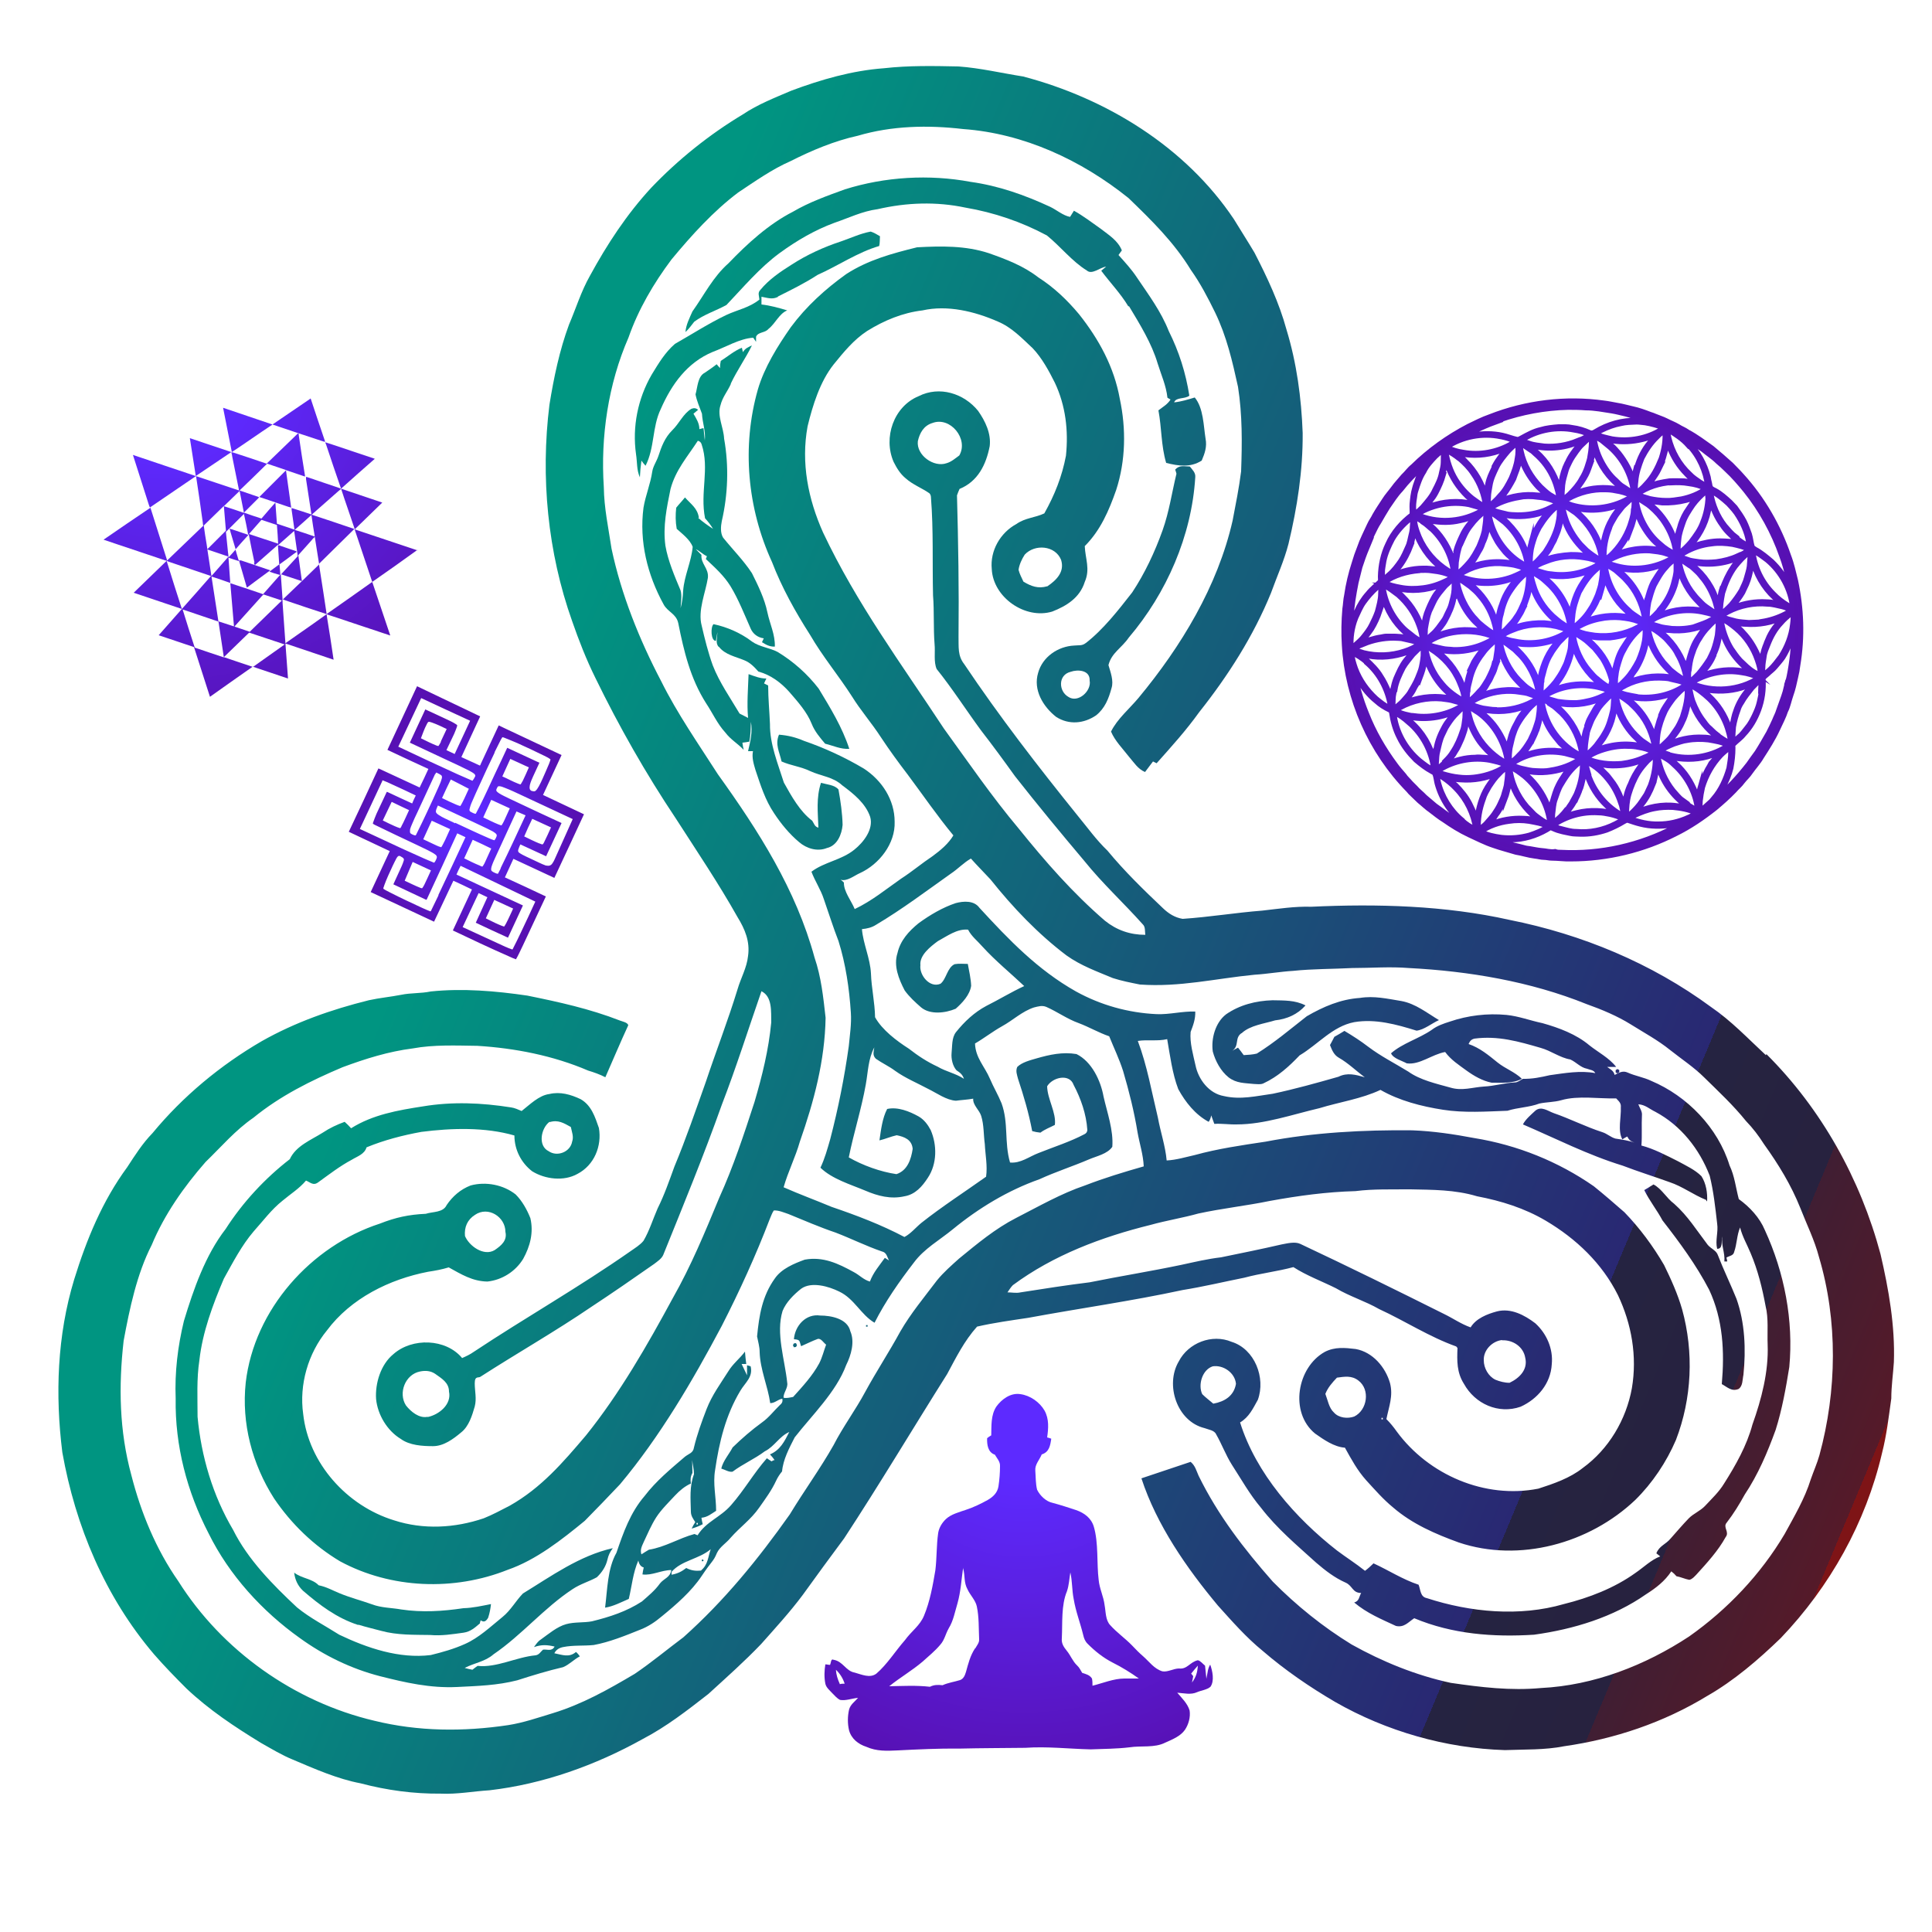 <?xml version="1.0" encoding="UTF-8"?>
<svg id="Layer_1" xmlns="http://www.w3.org/2000/svg" xmlns:xlink="http://www.w3.org/1999/xlink" version="1.1" viewBox="0 0 750 750">
  <!-- Generator: Adobe Illustrator 29.5.1, SVG Export Plug-In . SVG Version: 2.1.0 Build 141)  -->
  <defs>
    <style>
      .st0 {
        fill: url(#linear-gradient2);
      }

      .st1 {
        fill: url(#linear-gradient1);
      }

      .st2 {
        fill: url(#linear-gradient9);
      }

      .st3 {
        fill: url(#linear-gradient3);
      }

      .st4 {
        fill: url(#linear-gradient6);
      }

      .st5 {
        fill: url(#linear-gradient8);
      }

      .st6 {
        fill: url(#linear-gradient7);
      }

      .st7 {
        fill: url(#linear-gradient5);
      }

      .st8 {
        fill: url(#linear-gradient4);
      }

      .st9 {
        fill: url(#radial-gradient12);
      }

      .st10 {
        fill: url(#radial-gradient10);
      }

      .st11 {
        fill: url(#radial-gradient13);
      }

      .st12 {
        fill: url(#radial-gradient11);
      }

      .st13 {
        fill: url(#linear-gradient12);
      }

      .st14 {
        fill: url(#linear-gradient11);
      }

      .st15 {
        fill: url(#linear-gradient10);
      }

      .st16 {
        fill: url(#radial-gradient);
      }

      .st17 {
        fill: url(#linear-gradient);
      }

      .st18 {
        fill: url(#radial-gradient4);
        stroke: url(#radial-gradient5);
      }

      .st18, .st19 {
        stroke-miterlimit: 10;
        stroke-width: 2px;
      }

      .st19 {
        fill: url(#radial-gradient2);
        stroke: url(#radial-gradient3);
      }

      .st20 {
        fill: url(#radial-gradient1);
      }

      .st21 {
        fill: url(#radial-gradient6);
      }

      .st22 {
        fill: url(#radial-gradient9);
      }

      .st23 {
        fill: url(#radial-gradient8);
      }

      .st24 {
        fill: url(#radial-gradient7);
      }
    </style>
    <linearGradient id="linear-gradient" x1="176.6" y1="389.4" x2="731.6" y2="157.4" gradientTransform="translate(0 712) scale(1 -1)" gradientUnits="userSpaceOnUse">
      <stop offset="0" stop-color="#009581"/>
      <stop offset=".8" stop-color="#292873"/>
      <stop offset=".8" stop-color="#252341"/>
      <stop offset=".9" stop-color="#27223f"/>
      <stop offset=".9" stop-color="#30213b"/>
      <stop offset=".9" stop-color="#401e33"/>
      <stop offset="1" stop-color="#551a29"/>
      <stop offset="1" stop-color="#71161b"/>
      <stop offset="1" stop-color="#7e1416"/>
    </linearGradient>
    <linearGradient id="linear-gradient1" x1="278.5" y1="633" x2="833.5" y2="401" gradientTransform="translate(0 712) scale(1 -1)" gradientUnits="userSpaceOnUse">
      <stop offset="0" stop-color="#009581"/>
      <stop offset=".8" stop-color="#292873"/>
      <stop offset=".8" stop-color="#252341"/>
      <stop offset=".9" stop-color="#27223f"/>
      <stop offset=".9" stop-color="#30213b"/>
      <stop offset=".9" stop-color="#401e33"/>
      <stop offset="1" stop-color="#551a29"/>
      <stop offset="1" stop-color="#71161b"/>
      <stop offset="1" stop-color="#7e1416"/>
    </linearGradient>
    <linearGradient id="linear-gradient2" x1="259.8" y1="588.4" x2="814.8" y2="356.4" gradientTransform="translate(0 712) scale(1 -1)" gradientUnits="userSpaceOnUse">
      <stop offset="0" stop-color="#009581"/>
      <stop offset=".8" stop-color="#292873"/>
      <stop offset=".8" stop-color="#252341"/>
      <stop offset=".9" stop-color="#27223f"/>
      <stop offset=".9" stop-color="#30213b"/>
      <stop offset=".9" stop-color="#401e33"/>
      <stop offset="1" stop-color="#551a29"/>
      <stop offset="1" stop-color="#71161b"/>
      <stop offset="1" stop-color="#7e1416"/>
    </linearGradient>
    <linearGradient id="linear-gradient3" x1="227.8" y1="511.8" x2="782.8" y2="279.8" gradientTransform="translate(0 712) scale(1 -1)" gradientUnits="userSpaceOnUse">
      <stop offset="0" stop-color="#009581"/>
      <stop offset=".8" stop-color="#292873"/>
      <stop offset=".8" stop-color="#252341"/>
      <stop offset=".9" stop-color="#27223f"/>
      <stop offset=".9" stop-color="#30213b"/>
      <stop offset=".9" stop-color="#401e33"/>
      <stop offset="1" stop-color="#551a29"/>
      <stop offset="1" stop-color="#71161b"/>
      <stop offset="1" stop-color="#7e1416"/>
    </linearGradient>
    <linearGradient id="linear-gradient4" x1="248.2" y1="560.7" x2="803.2" y2="328.7" gradientTransform="translate(0 712) scale(1 -1)" gradientUnits="userSpaceOnUse">
      <stop offset="0" stop-color="#009581"/>
      <stop offset=".8" stop-color="#292873"/>
      <stop offset=".8" stop-color="#252341"/>
      <stop offset=".9" stop-color="#27223f"/>
      <stop offset=".9" stop-color="#30213b"/>
      <stop offset=".9" stop-color="#401e33"/>
      <stop offset="1" stop-color="#551a29"/>
      <stop offset="1" stop-color="#71161b"/>
      <stop offset="1" stop-color="#7e1416"/>
    </linearGradient>
    <linearGradient id="linear-gradient5" x1="215.2" y1="481.7" x2="770.2" y2="249.7" gradientTransform="translate(0 712) scale(1 -1)" gradientUnits="userSpaceOnUse">
      <stop offset="0" stop-color="#009581"/>
      <stop offset=".8" stop-color="#292873"/>
      <stop offset=".8" stop-color="#252341"/>
      <stop offset=".9" stop-color="#27223f"/>
      <stop offset=".9" stop-color="#30213b"/>
      <stop offset=".9" stop-color="#401e33"/>
      <stop offset="1" stop-color="#551a29"/>
      <stop offset="1" stop-color="#71161b"/>
      <stop offset="1" stop-color="#7e1416"/>
    </linearGradient>
    <linearGradient id="linear-gradient6" x1="197.5" y1="439.5" x2="752.5" y2="207.5" gradientTransform="translate(0 712) scale(1 -1)" gradientUnits="userSpaceOnUse">
      <stop offset="0" stop-color="#009581"/>
      <stop offset=".8" stop-color="#292873"/>
      <stop offset=".8" stop-color="#252341"/>
      <stop offset=".9" stop-color="#27223f"/>
      <stop offset=".9" stop-color="#30213b"/>
      <stop offset=".9" stop-color="#401e33"/>
      <stop offset="1" stop-color="#551a29"/>
      <stop offset="1" stop-color="#71161b"/>
      <stop offset="1" stop-color="#7e1416"/>
    </linearGradient>
    <linearGradient id="linear-gradient7" x1="210.6" y1="470.6" x2="765.6" y2="238.6" gradientTransform="translate(0 712) scale(1 -1)" gradientUnits="userSpaceOnUse">
      <stop offset="0" stop-color="#009581"/>
      <stop offset=".8" stop-color="#292873"/>
      <stop offset=".8" stop-color="#252341"/>
      <stop offset=".9" stop-color="#27223f"/>
      <stop offset=".9" stop-color="#30213b"/>
      <stop offset=".9" stop-color="#401e33"/>
      <stop offset="1" stop-color="#551a29"/>
      <stop offset="1" stop-color="#71161b"/>
      <stop offset="1" stop-color="#7e1416"/>
    </linearGradient>
    <linearGradient id="linear-gradient8" x1="185.1" y1="409.7" x2="740.1" y2="177.7" gradientTransform="translate(0 712) scale(1 -1)" gradientUnits="userSpaceOnUse">
      <stop offset="0" stop-color="#009581"/>
      <stop offset=".8" stop-color="#292873"/>
      <stop offset=".8" stop-color="#252341"/>
      <stop offset=".9" stop-color="#27223f"/>
      <stop offset=".9" stop-color="#30213b"/>
      <stop offset=".9" stop-color="#401e33"/>
      <stop offset="1" stop-color="#551a29"/>
      <stop offset="1" stop-color="#71161b"/>
      <stop offset="1" stop-color="#7e1416"/>
    </linearGradient>
    <linearGradient id="linear-gradient9" x1="132" y1="282.8" x2="687" y2="50.8" gradientTransform="translate(0 712) scale(1 -1)" gradientUnits="userSpaceOnUse">
      <stop offset="0" stop-color="#009581"/>
      <stop offset=".8" stop-color="#292873"/>
      <stop offset=".8" stop-color="#252341"/>
      <stop offset=".9" stop-color="#27223f"/>
      <stop offset=".9" stop-color="#30213b"/>
      <stop offset=".9" stop-color="#401e33"/>
      <stop offset="1" stop-color="#551a29"/>
      <stop offset="1" stop-color="#71161b"/>
      <stop offset="1" stop-color="#7e1416"/>
    </linearGradient>
    <linearGradient id="linear-gradient10" x1="125.2" y1="266.5" x2="680.2" y2="34.5" gradientTransform="translate(0 712) scale(1 -1)" gradientUnits="userSpaceOnUse">
      <stop offset="0" stop-color="#009581"/>
      <stop offset=".8" stop-color="#292873"/>
      <stop offset=".8" stop-color="#252341"/>
      <stop offset=".9" stop-color="#27223f"/>
      <stop offset=".9" stop-color="#30213b"/>
      <stop offset=".9" stop-color="#401e33"/>
      <stop offset="1" stop-color="#551a29"/>
      <stop offset="1" stop-color="#71161b"/>
      <stop offset="1" stop-color="#7e1416"/>
    </linearGradient>
    <linearGradient id="linear-gradient11" x1="90.1" y1="182.6" x2="645.1" y2="-49.4" gradientTransform="translate(0 712) scale(1 -1)" gradientUnits="userSpaceOnUse">
      <stop offset="0" stop-color="#009581"/>
      <stop offset=".8" stop-color="#292873"/>
      <stop offset=".8" stop-color="#252341"/>
      <stop offset=".9" stop-color="#27223f"/>
      <stop offset=".9" stop-color="#30213b"/>
      <stop offset=".9" stop-color="#401e33"/>
      <stop offset="1" stop-color="#551a29"/>
      <stop offset="1" stop-color="#71161b"/>
      <stop offset="1" stop-color="#7e1416"/>
    </linearGradient>
    <linearGradient id="linear-gradient12" x1="66.5" y1="126.3" x2="621.5" y2="-105.7" gradientTransform="translate(0 712) scale(1 -1)" gradientUnits="userSpaceOnUse">
      <stop offset="0" stop-color="#009581"/>
      <stop offset=".8" stop-color="#292873"/>
      <stop offset=".8" stop-color="#252341"/>
      <stop offset=".9" stop-color="#27223f"/>
      <stop offset=".9" stop-color="#30213b"/>
      <stop offset=".9" stop-color="#401e33"/>
      <stop offset="1" stop-color="#551a29"/>
      <stop offset="1" stop-color="#71161b"/>
      <stop offset="1" stop-color="#7e1416"/>
    </linearGradient>
    <radialGradient id="radial-gradient" cx="397.3" cy="583.9" fx="397.3" fy="583.9" r="151.1" gradientTransform="translate(0 -40)" gradientUnits="userSpaceOnUse">
      <stop offset=".2" stop-color="#5d2aff"/>
      <stop offset="1" stop-color="#5710b2"/>
    </radialGradient>
    <radialGradient id="radial-gradient1" cx="177.7" cy="334.3" fx="177.7" fy="334.3" r="42" gradientTransform="translate(188.3 -58.7) rotate(29.1)" xlink:href="#radial-gradient"/>
    <radialGradient id="radial-gradient2" cx="610.3" cy="244.6" fx="610.3" fy="244.6" r="88.8" gradientTransform="matrix(1,0,0,1,0,0)" xlink:href="#radial-gradient"/>
    <radialGradient id="radial-gradient3" cx="610.3" cy="244.6" fx="610.3" fy="244.6" r="89.8" gradientTransform="matrix(1,0,0,1,0,0)" xlink:href="#radial-gradient"/>
    <radialGradient id="radial-gradient4" cx="610.3" cy="244.6" fx="610.3" fy="244.6" r="87" gradientTransform="matrix(1,0,0,1,0,0)" xlink:href="#radial-gradient"/>
    <radialGradient id="radial-gradient5" cx="610.3" cy="244.6" fx="610.3" fy="244.6" r="88" gradientTransform="matrix(1,0,0,1,0,0)" xlink:href="#radial-gradient"/>
    <radialGradient id="radial-gradient6" cx="64.4" cy="144.4" fx="64.4" fy="144.4" r="149.5" gradientTransform="matrix(1,0,0,1,0,0)" xlink:href="#radial-gradient"/>
    <radialGradient id="radial-gradient7" cx="64.4" cy="144.4" fx="64.4" fy="144.4" r="149.5" gradientTransform="matrix(1,0,0,1,0,0)" xlink:href="#radial-gradient"/>
    <radialGradient id="radial-gradient8" cx="105.8" cy="164.8" fx="105.8" fy="164.8" r="0" gradientTransform="matrix(1,0,0,1,0,0)" xlink:href="#radial-gradient"/>
    <radialGradient id="radial-gradient9" cx="64.4" cy="144.4" fx="64.4" fy="144.4" r="149.5" gradientTransform="matrix(1,0,0,1,0,0)" xlink:href="#radial-gradient"/>
    <radialGradient id="radial-gradient10" cx="64.4" cy="144.4" fx="64.4" fy="144.4" r="149.5" gradientTransform="matrix(1,0,0,1,0,0)" xlink:href="#radial-gradient"/>
    <radialGradient id="radial-gradient11" cx="64.4" cy="144.4" fx="64.4" fy="144.4" r="149.5" gradientTransform="matrix(1,0,0,1,0,0)" xlink:href="#radial-gradient"/>
    <radialGradient id="radial-gradient12" cx="64.4" cy="144.4" fx="64.4" fy="144.4" r="149.5" gradientTransform="matrix(1,0,0,1,0,0)" xlink:href="#radial-gradient"/>
    <radialGradient id="radial-gradient13" cx="64.4" cy="144.4" fx="64.4" fy="144.4" r="149.5" gradientTransform="matrix(1,0,0,1,0,0)" xlink:href="#radial-gradient"/>
  </defs>
  <g>
    <path class="st17" d="M685.5,409.6c-7-6.5-13.4-13.3-21.3-18.7-23.1-17-50.1-28.2-78.2-33.8-25-5.6-51.5-6.3-77-5.1-6.4-.2-12.7.8-19,1.5-10.3.8-20.5,2.5-30.9,3.2-3-.5-5.4-2-7.6-4.1-7.5-7.1-15-14.4-21.6-22.4-4.3-4.1-7.7-8.9-11.5-13.5-15.4-19.1-30.5-38.6-44.1-58.9-2.6-3.3-2.1-6.7-2.2-10.6.2-18.3-.1-36.6-.6-54.9.3-.8.6-1.7,1-2.5,7.1-2.9,10.3-9.4,11.7-16.6.6-4.9-1.7-9.7-4.5-13.7-5.5-6.8-15-9.8-23.1-5.7-9.7,4-13.8,16.1-9.7,25.5,1.2,2.4,2.6,4.7,4.7,6.4,2.8,2.5,6.2,3.7,9.2,5.8.4.4.6,1,.6,1.7,1,12.6.5,25.3.8,37.9.5,6.3.1,12.7.6,19,.3,3.1-.4,6.8.8,9.6,6.1,7.6,11.4,15.9,17.2,23.8,4.5,5.8,8.9,11.8,13.2,17.8,8.8,11.2,17.8,22.1,27,33,7,8.7,15.1,16.1,22.6,24.5,1.1,1,.8,2.7,1,4.1-5.9,0-11.1-1.8-15.7-5.5-12.5-10.8-23-22.8-33.4-35.7-10.5-12.5-19.6-25.8-29.1-38.9-16.7-25.4-33.8-48.4-46.9-76.1-5.8-13-8.6-27-6-41.2,2-8.2,4.8-17.3,10.1-24,3.9-4.8,7.8-9.6,13-13,6.6-4.1,13.8-7.1,21.5-8,9.7-2.2,20.3.4,29.2,4.3,5.5,2.3,9.3,6.4,13.6,10.4,3.6,3.8,6.3,8.8,8.6,13.4,4.2,8.9,5.3,18.6,4.3,28.3-1.5,8-4.4,15.3-8.4,22.4-3.6,1.7-7.4,1.7-10.8,4.1-6.3,3.4-10.3,10.4-9.6,17.5.5,11,13,19.7,23.5,16.5,5.6-2.2,10.7-5.4,12.6-11.5,2.2-5,.2-9,0-13.9,6.1-6.1,9.4-13.8,12.2-21.8,3.7-11.4,3.9-23.7,1.4-35.4-2.2-12.3-8.1-23.1-15.8-32.8-4.6-5.5-9.7-10.4-15.8-14.3-5.8-4.5-12.4-7-19.2-9.4-9.1-3-18.5-2.8-27.9-2.3-9.7,2.4-19,4.9-27.5,10.4-8.1,5.8-15.5,12.5-21.5,20.6-5.1,7.3-10.3,15.6-12.8,24.2-6.3,22.1-4.1,46.1,5.5,67,3.8,9.9,9.1,19.4,14.8,28.3,4.8,8.3,11,15.7,16.2,23.8,3.4,5.5,7.7,10.4,11.2,15.8,3.3,5,6.8,9.8,10.4,14.5,5.9,7.9,11.5,16.1,17.8,23.7-1.9,3.2-5,5.8-8,8-4.2,2.8-8.1,6.1-12.3,8.8-6,4.2-11.3,8.6-18,11.8-1.3-3.2-4.3-6.8-4.2-10.3-.4-.4-.8-.8-1.3-1.1,2.5.8,5.3-1.6,7.6-2.6,7.4-3.4,13.7-11.4,13.4-19.9,0-8.5-4.9-16-11.9-20.6-7.4-4.4-15.2-8-23.3-10.8-3.3-1.4-6.1-2.1-9.7-2.4-1.6,3.8.2,6.7,1,10.4,3.6,1.6,7.5,2,11,3.7,4.6,2.1,8.9,2.2,12.6,5.6,4.3,3.2,9,6.9,10.8,12.2,1.4,4.8-2.6,9.9-6.1,12.7-5,4.1-11.7,4.8-16.7,8.6,1.4,3.7,3.6,6.9,4.8,10.6,1.9,5.4,3.6,10.9,5.7,16.3,2.8,8.9,4.2,18.5,4.8,27.8.3,4.3-.4,8.7-.8,13-1.7,12.2-4.1,24.2-7.2,36.1-1.1,3.8-2.1,7.5-3.8,11.1,4.5,4.4,11.7,6.5,17.4,8.9,4.9,2.1,9.9,3.4,15.2,2.2,4.2-.7,6.9-3.8,9.1-7.2,3.6-5.4,3.6-12.7,1.1-18.5-1.1-2.1-2.6-4.1-4.7-5.3-3.6-2-8.1-3.8-12.2-2.9-1.9,3.6-2.4,8.2-3,12.2,2.2-.5,4.4-1.5,6.7-2,3,.6,5.9,1.7,6.2,5.3-.6,4-2,8.4-6.3,9.8-6.2-.9-13.1-3.4-18.5-6.5,1.9-9.5,4.9-18.7,6.6-28.3.9-5,.9-9.8,3.3-14.4-.2,1.7-.8,3,.6,4.4,2.4,1.7,5.1,2.9,7.5,4.7,3.9,2.8,8.5,4.7,12.8,7,3.3,1.6,7.1,4.4,10.8,4.6,2.2-.3,4.5-.4,6.7-.8-.2,2.5,2.4,4.4,3.1,6.7,1.1,3.5.9,7.3,1.4,10.9.2,4.2,1.1,8.5.5,12.7-8.3,5.9-17,11.5-25.1,17.9-2.2,1.8-4.1,4.2-6.6,5.5-9.1-4.8-18.6-8.4-28.3-11.7-6.2-2.6-12.5-4.9-18.6-7.6,1.7-6,4.6-11.7,6.3-17.7,5.5-15.7,9.7-31.4,10-48.1-.9-8-1.7-15.8-4.3-23.4-7.2-26.4-21.7-49.1-37.5-71.1-7.5-11.7-15.8-23.6-22-36.1-8.5-16.2-15.5-33.6-19.3-51.5-1.2-8-2.9-15.8-3-23.9-1.3-19.6,1.7-40,9.6-58.1,3.8-10.9,9.8-21.1,16.7-30.3,7.8-9.4,16.2-18.7,25.9-26,6.5-4.3,13.1-9,20.2-12.1,8.3-4.2,17.1-7.9,26.2-9.9,13.2-3.9,27.2-4.2,40.9-2.6,23.6,1.7,45.9,12.1,64.2,26.8,9,8.7,17.6,17.1,24.2,27.9,3.7,5.2,6.6,10.8,9.4,16.5,4.5,9.3,6.7,18.9,8.9,28.9,1.7,10.9,1.6,21.8,1.2,32.8-.8,6.4-2.1,12.8-3.3,19.1-5.8,25.5-20,48.9-36.5,68.8-3.5,4.2-8.3,8.2-10.7,13.1,1.5,3.6,4.6,6.7,7,9.8,2,2.3,3.4,4.7,6.2,5.9,1-1.4,2.1-2.7,3.1-4.1.5.2.9.5,1.4.7,5.7-6.4,11.5-12.8,16.5-19.8,11.2-14.1,21.1-29.6,27.9-46.3,2.3-6.4,5.1-12.5,6.8-19.1,3.4-14.2,5.6-28.4,5.5-43-.5-13.6-2.3-27.1-6.3-40.2-2.8-10.3-7.5-20.3-12.4-29.8-2.6-4.4-5.4-8.7-8-13-18.8-28.1-49.5-46.9-81.8-55.4-8.3-1.3-16.7-3.3-25.1-3.9-9.7-.2-19.3-.4-29,.7-12.3.9-24.4,4.4-35.9,8.7-6.3,2.7-13,5.3-18.8,9.2-13,7.8-25.1,17.5-35.6,28.5-9.5,10.3-17.1,21.9-23.8,34.2-3.4,6-5.4,12.6-8.1,18.9-3.7,10-5.9,20.6-7.6,31.1-3.5,28.1-.7,57.3,8.8,84,2.6,7.5,5.5,14.9,9,22,9.2,18.9,19.6,37.2,31.3,54.7,8.1,12.6,16.6,25.2,23.9,38.2,2.9,4.7,4.9,9.5,4.1,15.1-.5,4.7-2.8,8.5-4.1,13-3.7,12.1-8.3,23.9-12.3,35.9-3.9,11-7.7,22.1-12.2,32.9-2,5.5-3.9,11-6.5,16.2-1.8,4.1-3.2,8.7-5.5,12.6-1.3,1.6-3.3,2.8-5,4-20,14-40.7,25.7-60.9,39.1-1.4,1-2.9,1.7-4.5,2.4-6.3-7.6-19.4-8-26.7-1.5-4.9,4-7.1,11.3-6.7,17.4.6,6.1,4.3,12.3,9.6,15.5,3.4,2.5,8.4,2.8,12.5,2.8s7.8-2.7,11-5.4c2.9-2.3,4.2-6.5,5.2-10,.8-3.1,0-5.9,0-9s1.5-1.9,2.3-2.6c14.3-9.2,28.9-17.5,43-27.1,8.2-5.4,16.3-11,24.3-16.6,1.3-1,3-2.1,3.6-3.6,7.8-19.3,15.7-38.5,22.7-58.2,5.6-14.5,10.3-29.4,15.4-44.1,4.3,2.1,3.7,8,3.8,12.1-1,10.6-3.5,20.7-6.5,30.9-4.1,12.6-8.2,25.1-13.7,37.2-5.5,13.3-10.9,26.4-18,38.9-9.9,18.3-20.6,37-33.7,53.3-9,10.6-17.4,20.4-29.6,27.3-3.3,1.7-6.6,3.5-10.1,4.9-11.2,3.8-23.4,4.5-34.8.8-18.3-5.6-33.2-22.1-35.3-41.3-1.6-11.4,1.9-23.5,9.2-32.4,9.3-12.5,24.3-19.9,39.3-22.8,2.7-.4,5.4-.9,8-1.7,4.9,2.7,9.2,5.4,15,5.5,5.7-.6,10.9-3.9,13.9-8.8,2.7-4.9,4.1-10.2,2.8-15.8-1.3-3.3-3.2-6.7-5.7-9.2-4.8-3.8-11.6-5.1-17.5-3.5-3.9,1.5-7,4.2-9.3,7.6-1.4,3-5.3,2.5-8.1,3.4-6.6.3-11.7,1.4-17.8,3.8-26.8,8.7-48.8,33.4-52.1,61.7-1.7,15.8,2.5,31.7,11,45,6.7,9.9,15.4,18.3,25.6,24.4,19.8,10.7,44.3,11.6,65.1,3.3,11-3.8,21-11.7,29.9-19,4.6-4.7,9.2-9.4,13.7-14.2,15.5-18.5,28.2-40.2,39.5-61.5,6.9-13.5,13.2-27.3,18.6-41.4.5-1.1.9-2.4,1.6-3.4,1.9-.1,3.9.8,5.7,1.4,6.1,2.5,12.1,5.1,18.3,7.2,6,2.3,11.8,5.2,17.9,7.3,1.9.4,2,2,2.8,3.5-.5-.3-1.1-.7-1.6-1-2.2,3.1-4.5,5.7-5.8,9.2-2.5-.7-4-2.5-6.3-3.7-6-3.3-11.9-6.1-19-4.8-4.1,1.5-9,3.5-11.6,7.3-4.9,6.8-6.1,14.3-6.9,22.5.4,2.1,1,4,1,6.1.2,6.8,3.2,13.3,4.1,19.8,1.9,0,3-1.5,4.7-1.7.2.9,0,1.7-.9,2.4-2.4,2.3-4.3,4.9-7,6.8-4,2.9-7.8,6.2-11.4,9.7-1.4,2.7-3.7,5.2-4.4,8.2,1.4.4,3,1.5,4.4,1.2,4-3,8.5-4.9,12.5-7.9,3.8-1.9,5.6-5.8,9.5-7.5-1.9,3.7-3.5,7-7.5,8.7.7.7,1.3,1.5,1.8,2.2-.4,0-.8.3-1.2.5-.6-.4-1.2-.8-1.8-1.2-5.1,5.8-8.8,12.4-13.9,18.2-4.2,4.8-9.6,6.3-13,11.7-.4-.2-.8-.3-1.2-.5-6.2,1.7-11.4,5.1-17.7,6.1-1,.6-2,1.2-2.9,1.8-.6-1.8.2-3.2.9-4.8,1.5-3.2,2.9-6.5,4.8-9.5,2-3.1,4.9-5.9,7.4-8.6,1.8-1.9,3.7-3.5,6.1-4.6-.2-1.7-.2-2.6.6-4.1,0-1.7-.1-3.3-.1-5,.2,1.8.7,3.6.7,5.5-1.8,4.8-1.3,9.5-1.2,14.5,0,1.7.9,2.8,1.7,4.1-.5.8-1,1.6-1.4,2.5,1.5-.4,3-1,4.3-1.7-.2-.8-.4-1.7-.5-2.5,2.3-.2,3.8-1.5,5.7-2.7,0-5.5-1.3-10.4-.4-15.8,1.6-10.9,4.1-21.3,9.8-30.8,1.9-3.2,5-5.3,4-9.5l-1.4-.4v3.9c-.7-1.5-1.4-2.9-2.1-4.4h1.8c-.2-1.6-.4-3.2-.5-4.8-2,2.7-4.7,4.7-6.5,7.7-3.1,4.9-6.3,9.2-8.4,14.6-1.9,4.9-3.7,9.9-4.9,14.9-.3,2.2-2,2.4-3.5,3.6-5.6,4.8-11.2,9.4-15.7,15.3-5.5,6.4-8.2,14.1-10.9,22-3.5,6.2-3.5,14.3-4.4,21.3,3.2-.5,6.2-2.1,9.2-3.4,1.2-5,1.6-10.1,3.7-14.9.3,1.5,1,2.4,2.1,2.7-.2.9-.4,1.8-.5,2.7,3.7.5,7.4-1.7,11.2-1.7-.4,2.9-2.8,3.2-4.4,5.2-2,2.8-4.5,4.8-7,7-6,3.9-12.5,6-19.4,7.7-3.1.6-6.8.2-10,1.1-3.6,1-6.8,3.8-9.9,6-1.1.7-1.8,1.8-2.6,2.9,3-1,5-.9,8-.2-1.1,2-2.7,1-4.5,1.2-1,.9-1.5,2-2.9,2.2-7.5.7-15.1,4.9-22.5,4.1-.7.5-1.4,1-2,1.5-1-.2-2-.4-3-.7,3.8-2,7.9-2.4,11.2-5.3,11-7.5,19.6-18,30.7-25.3,3-2,6.3-2.9,9.4-4.6,2-1.9,3.5-4.2,4.1-6.8.4-1.8,1-3,2.1-4.5-12.9,2.9-23.8,10.8-34.9,17.6-2.8,2.9-4.7,6.5-7.9,9.1-4.8,3.9-9.2,8.1-14.6,10.5-4.2,1.9-8.8,3.2-13.3,4.3-12.2,1.5-24.6-2.7-35.5-7.9-5.5-3.5-11.4-6.5-16.4-10.6-9.3-8.7-19.1-18.6-24.8-30.1-7.9-13.3-12.4-28.6-13.8-43.9,0-7.3-.4-14.7.7-21.9,1.2-10.9,5.2-21.6,9.5-31.7,3.5-6.3,6.9-12.9,11.6-18.4,3.7-4.1,6.8-8.4,11.2-11.9,3.1-2.6,6.5-4.7,9.1-7.8,1.7.7,2.8,2.1,4.7.7,4.3-3.1,8.4-6.3,13.1-8.8,2.1-1.3,4.9-2.1,5.7-4.8,6.8-2.8,14.1-4.7,21.3-6,11.7-1.5,24.7-1.9,36.1,1.4,0,5.5,2.6,10.6,6.9,13.9,5,3.1,12.3,4,17.6,1,6.5-3.4,9.5-10.8,8.3-17.8-1.5-4.3-2.9-8.8-7.1-11.2-3.8-1.8-7.9-3-12.1-2-4.1.5-7.7,4.2-10.8,6.6-1.4-.6-2.7-1.2-4.1-1.4-11.4-1.8-22.8-2.3-34.2-.4-9.7,1.5-19.5,3.2-27.9,8.5-.8-.9-1.6-1.7-2.5-2.5-3,1.1-5.8,2.4-8.5,4.2-4.6,2.9-10.4,5.1-12.8,10.3-9.7,7.5-18.3,16.8-24.9,27.1-7.9,10.2-12.5,23.5-16.2,35.7-2.4,9.9-3.6,19.9-3.2,30.1-.3,18.3,4.4,36.2,12.8,52.4,8,16.2,20.8,30.2,35.4,40.6,9.4,6.8,19.9,11.9,31.1,14.8,9.9,2.5,19.5,4.7,29.9,4.2,8-.4,15.6-.6,23.4-2.6,5.9-1.9,11.8-3.7,17.8-5.1,2.4-1,4.2-3,6.5-4.2-.4-.6-.9-1.2-1.5-1.7-2.7,2.3-5.3,1.1-8.4.5.7-1.4,1.9-2.1,3.4-2.4,4-.8,8-.4,11.9-.8,6-1.1,12.2-3.6,17.9-5.9,3.2-1.2,6-3.1,8.6-5.3,5.5-4.5,11.4-9.6,15.4-15.6s4.5-5.5,5.9-8.9c1.1-2.4,3.7-3.9,5.3-5.9,3.7-4.2,7.9-7.1,11.1-11.7,2.4-3.4,4.9-6.8,6.6-10.5.6-1.3,1.4-2.5,2.3-3.6.4-4.6,2.8-9.1,4.9-13.2,6.7-8.6,16.1-17.6,20-28.1,1.9-3.8,3.4-9,1.6-13.1-1.1-4.9-7.5-6.1-11.7-6.1-5.6-.8-9.8,4-10.2,9.2,2.6.2,2,.6,2.8,2.7,2.1-.9,4.2-2,6.4-2.8,1.3-.4,2.3,1.5,3.3,2.2-.9,2.4-1.5,5-2.7,7.3-2.6,4.8-6.4,8.9-10.1,13-1.1.2-2.6.6-3.7.3-.2-1.8,1.8-3.8,1.4-5.8-.9-8.9-4.5-19.2-1.8-27.9,1.4-3.4,4.3-6.3,7.2-8.6,4-2.9,10.8-.9,14.8,1.1,5.9,2.8,8.4,9,13.7,12.1,4.2-8.3,9.6-16,15.3-23.4,4-5.4,10-8.7,15.1-12.9,10-8.2,21.4-15.1,33.6-19.4,6.3-2.9,12.9-5,19.2-7.7,3-1.3,7.2-2.1,9.1-4.9.5-6.4-2-13.3-3.4-19.5-1.1-6.2-4.6-13.6-10.5-16.5-5.4-.9-10.4.2-15.6,1.7-2.4.7-5.6,1.5-7.4,3.3-.7,1.6-.1,3,.3,4.6,2.2,6.6,4.2,13.4,5.5,20.3,1,.3,2.1.5,3.2.6,1.7-1.3,3.7-2,5.6-3,.6-4.8-2.9-10-3-15,2.1-3.5,8.7-5.1,10.3-.5,2.8,5.3,4.9,11.3,5.3,17.4,0,.9-.5,1.4-1.1,1.7-5.7,3-11.8,4.9-17.8,7.3-3.7,1.4-7,4.1-11.1,3.7-2.3-7.9-.5-15.3-3.3-23-1.3-3.2-3.1-6.2-4.5-9.5-2.1-4.9-5.6-8.1-5.8-13.7,3.6-2.1,6.9-4.7,10.5-6.7,4.2-2.3,7.8-5.8,12.4-7.3,1.7-.4,3.1-.9,4.8-.2,4.3,1.9,8.1,4.7,12.6,6.3,4,1.5,7.7,3.7,11.8,5.1,1.8,4.5,3.9,8.8,5.4,13.5,2.3,7.8,4.3,15.8,5.6,23.8.8,4.5,2.2,8.6,2.4,13.2-7.7,2.2-15.3,4.5-22.8,7.4-9.2,3.1-17.9,8.1-26.7,12.6-8.2,4.2-15.1,10-22.2,15.8-3,2.7-6,5.3-8.6,8.5-4.9,6.5-10.1,12.7-14.2,19.8-4.3,7.9-9.3,15.5-13.6,23.4-3.8,7.1-8.6,13.5-12.3,20.7-5.2,9.2-11.5,17.8-17,26.9-12.3,17.4-25.4,33.5-41.3,47.7-6.3,4.7-12.4,9.8-18.9,14.2-10.3,6.1-20.4,11.8-31.9,15.3-5.6,1.7-11.4,3.7-17.2,4.6-17.4,2.6-34.9,2.5-52-1.7-31-7.3-59.1-27.2-76.1-54.2-8.6-12.3-14.5-26.6-18.2-41.1-4.7-17.2-5-34.6-3-52.2,2.3-12.4,5.1-25.9,10.9-37.2,4.9-11.8,12.5-22.6,20.9-32.2,6.3-6.1,11.5-12.3,18.6-17.2,10.4-8.5,22.3-14.4,34.6-19.6,8.9-3.3,17.8-6.1,27.3-7.3,8.1-1.5,16.8-1.1,25-1,14.6.9,29.5,3.8,43,9.6,2.3.7,4.6,1.5,6.7,2.6,3-6.8,5.8-13.5,8.9-20.2-.3-1.1-2.2-1.4-3.2-1.8-11.8-4.6-23.7-7.2-36-9.7-12.3-1.8-25.1-2.9-37.5-1.6-3.8.8-7.7.5-11.5,1.3-4.1.8-8.4,1.2-12.5,2.1-14.5,3.6-28.5,8.5-41.6,15.9-16,9.3-30.6,21.4-42.4,35.7-3.9,4-6.8,8.6-9.8,13.2-9.7,13.2-15.8,28.1-20.6,43.6-6.6,21.7-7.4,44.7-4.6,67.1,5.1,28.7,16.6,56.1,35.6,78.4,4,4.6,8.3,9,12.6,13.3,8.8,8.3,18.6,14.8,28.9,21.1,4.1,2.3,8,4.7,12.4,6.5,8.5,3.6,17.3,7.5,26.3,9.2,10.2,2.7,20.6,4.1,31.1,4,6.4.3,12.5-.9,18.9-1.3,20.8-2.4,41.2-9.7,59.5-19.9,9.2-4.8,17.3-11.1,25.5-17.5,7-6.4,14-12.6,20.5-19.4,5.5-6.2,11.1-12.3,16.1-19,5.3-7.4,10.7-14.7,16.1-22,13.7-20.9,26.7-42.7,40-63.8,3.5-6.5,6.6-12.8,11.6-18.4,6.5-1.5,13.2-2.4,19.8-3.4,20-3.7,40.1-6.5,60-10.8,8.1-1.3,16-3.2,24-4.8,6.3-1.7,12.7-2.4,19-4.1,5.1,3.3,11.1,5.5,16.5,8.2,5.4,3.2,11.4,5,16.8,8.1,10,4.6,19.5,10.8,29.9,14.5l.5.6c-.2,5-.3,9.5,2.5,13.9,4.3,7.8,13.4,11.9,22,8.9,6.6-3,11.7-9,12.1-16.5.6-6-2-11.9-6.4-15.9-4.2-3.2-9.5-6-14.9-4.6-3.7,1-8.1,2.7-10.2,6.2-3.7-1.3-6.8-3.5-10.3-5.2-18.4-9.2-37.1-18.4-55.8-27.2-2.1-1-5.1-.2-7.3.2-7.8,1.8-15.7,3.4-23.5,5-5.2.6-10.2,1.8-15.3,2.9-11.9,2.5-23.8,4.4-35.7,6.8-8.9,1.1-17.9,2.5-26.8,3.9-1.7.4-3.4,0-5.1,0,.7-1,1.3-2,2.1-2.8,15.8-11.7,34.5-18.7,53.5-23.4,6.1-1.7,12.4-2.7,18.5-4.4,9.2-2,18.6-3,27.8-4.9,11-2,21.9-3.5,33.2-3.8,7-.9,13.9-.6,21-.7,9,.2,17.5.1,26.2,2.7,9.4,1.8,18.4,4.6,26.7,9.5,11.8,7,21.8,16.5,28,28.9,5.3,11.2,7.5,23.7,5.4,36.1-2.2,12.2-9,23.7-19.1,31-4.9,3.9-11.3,6.1-17.2,8-20.7,4.1-42.6-5.3-55-22.2-1.2-1.7-2.5-3.3-4-4.8,1-4.9,2.7-9,1.4-14-1.8-6.2-6.7-12-13.3-13.2-4.2-.5-8.1-.9-12,1.1-10.8,6-13.8,23.5-3.8,31.7,3.4,2.4,7.4,5.2,11.6,5.5,2.5,4.5,4.8,8.8,8.3,12.7,3.4,3.7,6.5,7.3,10.4,10.5,7.4,6.4,16.4,10.3,25.5,13.6,23.5,7.9,50.7.4,68.5-16.5,6.7-6.6,12.1-14.7,15.8-23.3,6.2-16.1,7-34,2.4-50.7-1.7-5.9-4.3-11.7-7-17.2-4.3-7.4-9.5-14.4-15.4-20.5-3.9-3.4-7.8-6.8-11.9-10.1-13.8-9.6-29.7-16-46.4-18.7-7.9-1.5-16-2.7-24-3-19-.2-38.3.8-57,4.4-9.3,1.4-18.4,2.7-27.5,5.2-3.6.8-7.1,1.9-10.9,2.1-.5-5.6-2.4-11.1-3.4-16.6-2.4-9.9-4.2-20.3-7.8-29.8,3.8-.6,7.6.2,11.4-.7,1.1,6.3,2,13.4,4.3,19.4,2.8,5.1,6.6,9.9,11.8,12.7.6-.8.8-1.6,1-2.5.4,1.1.8,2.2,1.2,3.3,2.9-.2,5.8.3,8.8.2,10.6,0,21.7-3.9,32-6.3,7.8-2.4,16.3-3.6,23.7-7.1,7.3,4.2,15.9,6.4,24.2,7.7,8.2,1.3,16.8.7,25.1.4,4.1-1.3,8.4-1.3,12.4-2.8,2.8-.6,5.7-.5,8.5-1.3,6.6-1.9,14.6-.5,21.3-.7,1,1.1,2,1.8,1.8,3.5.2,3.8-1.3,9,.6,12.4.6-.4,1.3-.8,1.9-1.1.7,1.4,1.3,1.8,2.8,2.4-2.4-.9-4.9-1.2-7.4-1.6-1.8-.5-3.2-1.9-5.1-2.5-6.5-2.1-12.5-5.2-18.9-7.4-2.2-.8-4.7-2.8-7-1-1.7,1.6-3.8,3.3-4.9,5.4,12.6,5.4,25.3,11.9,38.7,16,6,2.3,12.1,4.2,18.2,6.4,5.1,1.7,9.2,4.9,14.2,6.9,0,.2.2.4.4.6.2-3.3-.4-7-2.2-9.8-2.5-2.5-6-4.1-9.1-5.8-4.6-2.3-9.3-4.8-14.2-6.1.3-3.9,0-7.8.2-11.7.2-1.5-.9-2.9-1.4-4.3,2.6.1,4.3,1.8,6.6,2.9,9.9,5.3,17.1,14.4,21.1,24.8,1.5,6,2.2,12.5,2.9,18.6.5,3.3-.8,6.5,0,9.8,2.4,0,1.5-3.1,2-4.8-.5,3.5,1.1,6.3.8,9.7h1.1c0-.4-.2-1-.3-1.5,1.1-.7,2.7-.7,3-2.2,1.1-3.1,1-6.4,2.3-9.5.9,3.6,2.7,6.6,4.1,10,2.8,6.6,4.5,13.5,5.8,20.5,1.2,4.8.6,10.1.8,15,.4,10.5-2.4,21.2-5.9,31-2.2,8.2-6.5,15.8-11,22.9-2,3.3-4.7,5.8-7.4,8.7-1.9,2-4.4,2.9-6.3,4.8-2.5,2.6-4.8,5.3-7.1,7.9-1.8,2.2-4.4,2.8-5.5,5.7.5.4,1,.8,1.5,1.2-3.5,1.3-6.5,4.3-9.6,6.4-8.2,5.9-18.1,9.7-27.8,12.1-17.2,5-36.3,3.2-53.2-2.3-2.6-.5-2.4-3.2-3.2-5.2-6.3-2.1-11.6-5.6-17.5-8.3-1,1-2.1,2-3.3,2.9-3.5-2.8-7.3-5.2-10.9-7.9-16.1-12.6-31.4-29.9-37.6-49.7,3.5-2.1,5-5.4,6.9-8.8,3.1-8.5-1.2-19.7-10.2-22.5-7.6-3.2-16.8.4-20.5,7.6-5.4,9.1-.7,23.3,10,25.9,1.5.6,3.8.8,4.5,2.4,2.2,3.8,3.7,8,6.1,11.8,3.7,5.7,6.9,11.5,11.3,16.7,6.3,8.2,13.9,14.5,21.5,21.4,3.5,3,7.1,5.8,11.4,7.7,2.7,1.2,2.6,4,6,4-.9,1.6-.7,3.1-2.7,3.7,5,4.2,10.4,6.4,16.2,9.1,3.2.7,4.7-1.4,7.1-3,14.8,6.2,30.7,7.4,46.5,6.4,15.3-2.1,30.8-6.8,43.5-15.7,3.8-2.4,7.3-5.1,9.8-8.9.8.6,1.4,1.2,2,1.9,1.7.3,3.3,1.1,5,1.4,1.2-.3,1.9-1.2,2.7-2,4.1-4.5,8.5-9.3,11.4-14.6,1.6-2-1.2-3.8.4-5.6,2.7-3.5,4.9-7.1,7-10.9,5.2-7.8,8.8-16.3,12-25.1,2.5-7.9,4-16.3,5.3-24.4,1.7-18.1-1.9-36.7-9.5-53.2-2-4.8-5.9-9-10.1-12-1.2-4.5-1.6-8.9-3.6-13.1-4.5-14.6-16.4-26.9-30.4-32.8-2.9-1.4-6.2-1.9-9.1-3.2-1.9-.9-3.4,0-5.1.9-.4-1.7-1.7-2.2-2.9-3.1h3.5c-2.7-3.5-7-5.7-10.4-8.4-5.1-4.3-11.8-6.8-18.2-8.6-4.8-1-9.1-2.7-14-3.2-7.4-.7-15,.2-22,2.6-2.5.8-4.9,1.6-7,3.2-4.9,3.4-11.4,5.2-15.8,9.1.8,2,4.3,2.9,6.1,3.9,5,.7,9.8-3.5,14.9-4.4,2.3,3.1,5.3,5,8.3,7.2,2.9,2.1,6.2,4,9.7,4.7,3.8,0,8.3.4,11.8-1.5-2.8-2.7-6.4-3.9-9.4-6.3-3.6-2.9-6.9-5.7-11.3-7.2.5-1.1,1-1.8,2.3-2.1,9.1-1.2,17.1,1.1,25.7,3.6,4,1.1,7.4,3.8,11.5,4.5,2.4,1.1,3.9,3.1,6.5,3.6,1.2.5,2.5.4,3.2,1.7-5.8-1.1-11.9,0-17.7.8-3.5.8-6.8,1.5-10.4,1.4-1,.5-2,1.4-3.1,1.4-4.1.2-7.9,1.4-12,1.6-4.6.3-8.5,1.8-13.1.4-5.4-1.5-11.7-2.9-16.3-6.2-5.2-3.2-10.6-5.9-15.5-9.6-3-2.3-6.1-4.3-9.3-6.2-1.3.8-2.6,1.6-3.9,2.3-.6,1.1-1.1,2.2-1.7,3.2.8,2,1.5,3.8,3.4,4.9,3.7,2.1,6.7,5.1,10.1,7.6-3.5-1-6.8-1.9-10.2-.2-8.4,2.4-17,4.8-25.5,6.6-6.5.9-12.5,2.4-19,.9-5.8-1-9.9-6.5-11-11.9-.9-4.1-2.3-8.8-1.9-13,1-2.6,1.9-5,1.8-7.9-5-.2-9.9,1.2-15,1-11-.5-21.7-3.5-31.3-8.8-14.9-8.4-26.1-20.1-37.5-32.5-2.1-2.9-6.2-2.6-9.2-1.8-5.1,1.7-10,4.6-14.4,7.8-3.8,3.1-7.1,6.7-8.2,11.6-1.6,4.9.5,10.1,2.8,14.5,1.8,2.5,4.1,4.6,6.4,6.6,3.5,2.9,9.4,2.2,13.4.5,2.6-2.3,5.5-5.4,6-8.9-.1-2.8-.8-5.7-1.3-8.5-1.7,0-3.4-.2-5.1.1-2.9,1.3-3.2,5.8-5.5,7.6-4.2,1.8-8.3-3.4-7.8-7.2-.4-3.9,3.9-7.2,6.7-9.3,3.7-2,7.5-4.9,11.8-4.5,1.4,2.7,3.6,4.3,5.6,6.6,5,5.5,10.8,10.2,16.2,15.3-5,2.3-9.7,5.2-14.7,7.7-4.7,2.5-8.5,6.1-11.8,10.2-1.7,2.2-1.4,5.4-1.7,8.1-.2,2.2.4,5,1.9,6.7,1.5,1,2.3,1.6,2.9,3.3-3.2-2.1-7-2.8-10.2-4.7-4.1-1.9-7.6-4.2-11.2-7-4.7-3-10.4-7.3-13.1-12.2-.1-5.8-1.4-11.3-1.6-17-.3-5.9-3-11.4-3.5-17.2,2-.2,3.8-.6,5.5-1.7,10.1-6,19.5-13.1,29.1-19.9,2.7-1.8,4.9-4.2,7.7-5.8,2.5,2.8,5.1,5.4,7.6,8.1,8.7,10.9,18.4,21.1,29.5,29.5,5.6,4,11.8,6.2,18,8.8,3.4,1.1,7,1.8,10.5,2.5,15.5,1.1,29.2-2.3,44.5-3.8,5-.3,10-1.2,15-1.5,7.7-.8,15.3-.7,23-1.1,7.3,0,14.6-.6,21.9,0,23.3,1.2,47.2,5.2,69,14,5.9,2.1,11.9,4.6,17.2,7.9,5.1,3.2,10.5,6.1,15.2,9.9,4.4,3.5,9.3,6.7,13.3,10.7,5.6,5.5,11.2,10.7,16.2,16.9,2.7,2.8,4.9,5.7,7,9,5.6,7.8,10.5,15.8,14.1,24.8,2.4,6.2,5.5,12.4,7.2,18.9,7.4,24.8,7,52.1.2,77-.9,3.2-2.3,6.3-3.4,9.5-2.3,7.4-6.4,14.3-10.1,21.1-9.3,15.7-22.2,29.3-37.1,39.8-17,11.2-37,19-57.5,20-11.8,1.1-23.3-.3-35-2-13.5-2.9-26.5-8.2-38.5-14.9-11.1-6.8-21.4-15.1-30.6-24.4-11.2-12.7-21.3-25.8-28.8-41.1-.9-2-1.3-3.9-3.1-5.4-6.4,2.1-12.7,4.3-19.1,6.4,5.9,18.1,17.6,34.9,29.7,49.4,5.6,6.2,10.9,12.3,17.4,17.6,8.7,7.5,18.2,14,28.1,19.8,19.9,11.4,43,18,65.9,18.7,7.7-.3,15.4,0,23-1.5,19.6-2.8,38.6-9.2,55.5-19.5,10.5-6,19.9-14.1,28.6-22.5,19.1-20,33-44.8,39.3-71.8,1.8-7,2.6-14.1,3.6-21.2,0-4.8.7-9.4,1-14.1.5-14-2-28.3-5.2-42-7.8-29.1-22.9-56.3-44.3-77.6l-.2.5h0ZM356.3,171.3c.7-3.2,2.3-6.1,5.7-7.1,6.9-2.6,14.1,6.2,10.4,12.6-1.5,1.1-3.1,2.5-4.9,3-5,1.8-11.8-3.1-11.2-8.5ZM406.5,227.6c-3.5,1-6.2,0-9.2-1.8-.7-1.5-1.5-3-1.9-4.6.3-2.1,1.3-4.2,2.4-5.9,3.9-4.2,11.8-3.6,14.1,2,1.5,4.7-1.8,7.9-5.3,10.3h-.1ZM166,550c-3.3.7-6.5-2-8.4-4.4-3.1-4.8-.3-12.1,5.5-13.2,2-.4,4-.3,5.8.9,2.5,1.8,5.4,3.4,5.4,6.9,1.1,5-3.9,9-8.3,9.9h0ZM184.4,471.6c5.1-3.5,11.8.8,11.8,6.6.8,3.4-1.7,5.4-4.2,7.1-4.2,2.5-9.9-1.6-11.5-5.5-.3-3.4.9-6.3,3.9-8.2ZM270.9,591.2v.6h-.5v-.6h.5ZM213.4,435.6c3.3-1,5.5.4,8.2,1.9.4,2,1.2,3.7.5,5.7-.7,4-5.8,6-9.1,3.7-4.3-2.1-3-8.9.3-11.4h.1ZM272.2,609.7c-2.2.2-3.8,0-5.8-1-1.8,1.4-3.4,2.2-5.7,2.6v-1.1c3.9-4.5,10.6-4.9,15.2-8.8-1.1,3.1-1,5.9-3.7,8.2h0ZM583.1,520.3c4.2-.2,8.3,2.5,9,6.8,1.1,4.6-2.3,7.9-6.1,9.7-1.9,0-3.8-.5-5.5-1.2-2.7-1.3-4.5-4.5-4.5-7.5-.2-4,3.3-7.5,7.1-7.9h0ZM525.7,549.9c-2.5.9-6,.6-7.9-1.6-1.9-1.7-2.4-4.9-3.3-7.2,1-2.5,2.7-4.4,4.5-6.3,3-.4,5.7-.9,8.3,1.1,4.7,3.5,3.5,11.5-1.6,14ZM536.8,551h-.5v-.6h.5v.6ZM471,544.9c-1.4-1.2-3-2.4-4.3-3.7-1.7-3.6,0-9.5,4.1-10.8,4.1-.6,8.6,2.5,9,6.8-.8,4.7-4.4,6.9-8.8,7.7h0Z"/>
    <path class="st1" d="M438.3,118.9c4.2,7,8.8,14.4,11.1,22.2,1.4,4.5,3.3,8.6,3.8,13.3l1.2.7c-1.2,1.9-2.9,2.8-4.7,4.2,1.3,6.9,1,13.6,3,20.4,4.8,1.2,9.4,1.9,13.8-.9,1.2-2.8,2.1-5.4,1.5-8.5-.8-5-.8-11.9-4.2-16-2.6.8-5.2,1.6-8,1.9.7-2.1,4.2-1.2,5.9-2.6-1.4-8.9-4-17.1-8-25.1-3-7.6-7.7-13.9-12.3-20.7-2.1-3.2-4.6-5.9-7.2-8.8.4-.6.9-1.2,1.3-1.8-1.6-3.9-5-5.9-8.2-8.4-3.4-2.4-6.8-5-10.4-7-.5.8-1,1.6-1.5,2.4-2.7-.5-5.2-2.7-7.7-3.9-9.9-4.6-20.1-8.2-30.9-9.7-16.1-3-33.2-2-48.8,2.9-6.9,2.5-13.9,5-20.2,8.7-9.4,4.8-17.7,12.4-25,20-6,5.3-9.3,12.1-14,18.7-1.1,2.5-2.5,5.2-2.7,8,1.3-1.2,2.3-2.6,3.4-4,3.7-2.8,8.5-4.3,12.5-6.5,6.4-6.7,12.9-14.5,20.7-20.2,6.6-4.8,13.6-8.9,21.2-11.7,5.6-1.9,10.8-4.5,16.8-5.3,11.3-2.6,22.8-3,34.1-.6,11.1,1.9,21.7,5.5,31.6,10.8,5.2,4.2,9.8,10.1,15.5,13.6,2,1.8,5.1-1.2,7.5-1.5-.6.5-1.3,1.1-1.9,1.6,3.5,4.7,7.5,8.8,10.5,13.8h.3Z"/>
    <path class="st0" d="M302,115.1c5.2-2.6,10.5-5.2,15.4-8.4,7.7-3.4,15.6-8.8,23.9-11.2.3-1.2.2-2.5.3-3.8-1.2-.7-2.3-1.4-3.6-1.8-3.9.7-7.7,2.5-11.5,3.8-6.7,2.2-13.3,5.2-19.3,9.1-4.3,2.7-8.7,5.7-12,9.7-1.2,1.2-.5,2.3-.4,3.8-4,3.2-8.4,3.9-12.9,6-6.9,3.3-13.2,7.4-19.9,11.2-3.9,3.4-6.3,7.5-9,11.9-5.4,9.3-7.6,20.3-6.1,30.9.5,3.2.2,6.1,1.5,9,.1-2.2.3-4.3.6-6.5.5.7,1,1.4,1.6,2,3.6-7.1,2.5-14.9,5.9-22,4.2-9.6,10.3-18.1,20.2-22.2,4.9-1.8,10.5-5.2,15.7-5.5.4.5.7,1.1,1.1,1.6v-2c.8-1.9,3.5-1.4,4.8-3,2.7-2.1,4.2-6,7.3-7.2-3.3-1-6.5-1.9-10-2.3v-3c2.3.4,4.2,1.2,6.5,0h-.1Z"/>
    <path class="st3" d="M283.7,148.9c2.4-5.1,5.7-9.7,8.2-14.8-1.5.7-2.6,1.1-3.5,2.6-.1-.6-.3-1.1-.4-1.7-3,1.2-5.5,3.4-8.2,5.1-.2.9-.3,1.8-.3,2.8-.4-.5-.9-1-1.3-1.5-1.5,1.2-3,2.2-4.6,3.3-2.8,1.4-2.8,5.7-3.6,8.4.5,2.6,1.6,5,2.5,7.5.2,3.6,1.5,6.8,1.1,10.4-.2-1.6-.3-3.2-.5-4.8-.7.1-1.2.3-1.6.4,0-2.3-1.2-4.1-2.3-6l1.8-1.5c-.8-.7-1.6-.8-2.6-.4-3.2,1.9-4.7,5.7-7.5,8.4-2.8,2.8-4.1,6.2-5.3,9.9-.7,2.1-2.1,4-2.4,6.1-.7,4.8-2.6,9.2-3.4,14-1.7,13.1,1.5,26,7.8,37.5,1.6,3,4.9,3.6,5.7,7.3,2.2,11,4.7,21.5,10.8,31.1,2.6,3.9,4.3,7.9,7.5,11.4,2,2.7,4.9,4.3,7.1,6.7-.2-.9-.4-1.9-.5-2.8.9-.1,1.8-.2,2.7-.4.5-2.6.5-5.1.6-7.7.7,3.9-.2,7.5-1.1,11.4h1.9c-.5,2.6.3,5,1,7.4,2,5.9,3.7,11.5,7.2,16.7,2.7,4.1,5.9,8,9.7,11.2,2.9,2.5,7.1,3.8,10.8,2.3,4-.9,5.8-5.3,6.1-9-.1-4.4-.8-9.3-1.6-13.7-1.4-1.8-4.7-2-6.8-2.6-1.9,5.8-1.2,11.4-1,17.4-1.5-.4-1.6-1.5-2.4-2.7-4.8-3.6-8.1-9.6-11-14.8-2.3-7.3-5.5-15-5.4-22.7-.2-5-.7-10-.7-15l-1.6-.8c.3-.6.6-1.3.9-1.9-2.5,0-4.6-.9-6.9-1.7-.2,5.6-.7,11.4-.2,17-1.1-.6-2.2-1.1-3.3-1.7-3.5-5.9-7.9-12.2-10.4-18.7-1.8-5-3.1-10.2-4.3-15.4-1.6-5.9,1.5-12.8,2.4-18.6.4-3.7-2.8-5.4-2.5-8.9-.7-.7-1.5-1.5-2.2-2.2,1.6.7,2.7,2,4.3,2.7-.1.4-.2.7-.4,1.1,3.6,3.4,7,6.4,9.6,10.6,3.1,5.1,5.4,11,7.8,16.4.9,2.1,2.8,3.5,5.1,3.8-.2.5-.5,1-.7,1.5,1.6,1,3,1.8,5,1.7.1-4.8-1.9-8.6-2.9-13.3-1.1-5.3-3.6-10.4-6-15.2-3.2-4.9-7.5-9.2-11.2-13.8-1.1-1.8-.9-4.4-.5-6.4,2.4-10.4,2.8-21.4.9-32-.2-4.4-2.8-8.9-1.4-13,.8-3.2,2.7-5.3,4-8.2v-.2h0ZM271.3,201c-.5-3.7-3.1-5.3-5.4-7.9-1.1,1.4-2.3,2.6-3.4,4-.3,2.8-.3,5.4.2,8.2,2.1,1.9,5.2,4.2,6.2,7-.5,5.7-3.3,11.3-3.7,17-.1,2.3-.4,4.6-1,6.8.1-2.2.6-4.7,0-6.9-2.3-5.5-4.9-11.5-5.9-17.4-1-7.6.5-14.6,2-22,2-7.4,6.5-12.4,10.6-18.7.8.2,1.3.7,1.5,1.5,3.1,9.3-.7,18.6,1.3,28.6,1.2,1.3,2.2,2.6,3.1,4.1-2-1.3-4-2.7-5.8-4.3h.3,0Z"/>
    <path class="st8" d="M421.5,249.6c-1.4,1.2-2.8.8-4.5,1-6.3.3-12.3,4.4-14,10.6-2,6.6,1.9,13.1,7,17.1,5,3.2,10.8,2.6,15.5-.6,3.4-2.7,4.9-6.5,6-10.6.9-2.8-.4-6.2-1.2-8.9,1.2-4.8,5.1-6.6,7.9-10.7,14.7-17.3,24.4-39.5,25.8-62.2.2-1.8-1.1-2.9-2.1-4.2-2.2,0-4-.7-5.7,1.2.2.6.4,1.1.5,1.6-1.8,7.4-2.8,14.7-5.4,22-3,8.4-6.9,16.7-11.8,24.1-5.4,6.9-11.2,14.4-18.2,19.8l.2-.2h0ZM414.7,270.5c-3.8-2.2-4-8.5.9-9.7,2.8-1,7.6-.7,7.4,3.4.8,4-4.5,8.9-8.3,6.3h0Z"/>
    <path class="st7" d="M279.1,251.1c2.4,3.1,6.5,3.8,9.8,5.2,2.3.9,3.9,2.6,5.5,4.4,4.8,1.3,8.8,4.3,12,7.9,3.2,3.7,6.9,7.8,8.7,12.4,1.2,3,3.2,5.3,5.2,7.7,3.3.8,6,2.2,9.4,2-2.8-8.5-7.3-15.8-11.9-23.4-4.4-5.7-9.8-10.5-15.9-14.2-3-1.6-7.1-2-9.9-4-4.3-3.3-9.7-5.7-15-6.8-1.2,1-1.1,6.5.9,6.5.2-1.1.4-2.3.6-3.4,0,1.8-.9,4.3.5,5.7h0Z"/>
    <path class="st4" d="M482,401.1c3.3-3.1,8.8-3.7,13-5,4.6-.5,8.7-2.3,11.8-5.8-4.1-2.1-8.3-1.9-12.8-2-6.5.2-12.8,1.8-18.1,5.5-4.1,3.2-5.8,9.4-5.1,14.4,1,3.7,3.1,7.6,6.1,10,3.1,2.4,6.3,2.2,9.9,2.6,1.2,0,2.4.3,3.6-.2,5.6-2.6,9.9-6.5,14.1-10.9,7.1-4.2,12.8-11.3,21.2-12.9,8.2-1.4,16.5.9,24.2,3.3,2.9-.3,6-2.9,8.7-4.1-4.7-2.8-9.1-6.4-14.6-7.4-5.5-.9-10.6-2.1-16.1-1.2-7.5.5-14.2,3.4-20.6,7.1-6.4,5-12.5,10.2-19.4,14.5-1.6.4-3.4.5-5.1.6-.7-1-1.4-1.9-2.2-2.9-.8.4-1.5.8-2.2,1.2,2.8-2,.8-4.9,3.5-6.8h0Z"/>
    <polygon class="st6" points="627.2 416.3 627.9 416.7 628.6 416.2 628.6 415.4 627.9 415 627.2 415.4 627.2 416.3"/>
    <path class="st5" d="M674.9,539.2c1.7-1.1,1.5-3.7,1.9-5.5,1-9.8.6-20.2-2.7-29.5-2.3-5.7-5-11.2-7.2-16.9-.6-1.9-2.7-2.5-4-4.1-4.2-5.5-7.7-11.2-13-15.9-3.1-2.3-4.6-5.6-8-7.5-1.2.7-2.4,1.5-3.6,2.2,2,4.1,4.9,7.7,7.1,11.8,6.7,8.6,13.1,17.3,18.1,26.9,5.4,11.6,6,24,4.9,36.6,2.2,1.2,3.8,3,6.5,1.9Z"/>
    <polygon class="st2" points="336.2 514.4 336.2 515 336.8 515 336.8 514.4 336.2 514.4"/>
    <polygon class="st15" points="309.4 522.2 309 521.4 308.2 521.5 307.8 522.2 308.2 523 309 522.9 309.4 522.2"/>
    <polygon class="st14" points="273.1 606 273 605.4 272.4 605.5 272.5 606.1 273.1 606"/>
    <path class="st13" d="M139.1,630.7c2.9.9,5.9,1.6,8.9,2.4,6.2,1.7,12.7,1.5,19,1.6,4.4.4,8.6-.3,13-.9,2.7-.4,4.4-2,6.3-3.6,0-.4.2-.8.3-1.2,1.4,1,2.2.2,2.9-1,.6-1.8.9-3.5,1.1-5.3-3.6.7-7,1.5-10.7,1.6-8.1,1.2-16,1.7-24.1.5-3.9-.7-7.7-.6-11.4-2-4.2-1.5-8.5-2.6-12.6-4.3-2.7-1.1-5.1-2.5-8.1-3.1-2.5-2.6-6.5-2.6-9.5-4.9.3,2.7,1.4,5.1,3.4,7,6.5,5.6,13.1,10.6,21.4,13.3h.1Z"/>
  </g>
  <path class="st16" d="M468.3,651.5c-.2-1.6-.3-3.3-.5-4.9-.9-.7-1.8-1.9-2.8-2.1-3.1.7-4.1,3.6-7.3,3.2-2.1,0-4.4,1.5-6.5,1.1-3.2-1-5-3.7-7.4-5.8-1.5-1.3-2.9-2.7-4.3-4.2-2.7-2.8-5.9-5-8.5-7.9-1.9-2-1.7-5.2-2.2-7.8-.4-3.4-2-6.4-2.3-9.8-.8-6.3,0-14.4-1.9-20.7-1-3.3-3.7-5.3-6.9-6.4-3-1-6.1-2-9.1-2.8-2.5-.5-4.9-2.8-6-5.1-.6-2.4-.5-4.9-.7-7.4-.2-2.4,1.6-4.1,2.5-6.3,2.9-.9,3.3-3.4,3.7-6.1-.6-.2-1.1-.4-1.6-.5.5-3.5.8-7.1-1-10.4-1.9-3.3-5.6-5.9-9.4-6.4-3.7-.6-7.2,1.9-9.3,4.8-2.2,3.3-1.9,7.5-2,11.2-.6.3-1.1.7-1.6,1.1-.1,2.5.3,5.5,3,6.4.8,1.4,2.1,2.7,2,4.4,0,2.6-.2,5.3-.6,7.9-.4,2.5-2.1,4.1-4.2,5.3-2.7,1.5-5.4,2.8-8.4,3.8-2.6.9-5.8,1.7-7.8,3.6-1.5,1.4-2.7,3.4-3,5.4-.7,4.8-.5,9.7-1.1,14.5-1,5.9-2.1,12.1-4.4,17.6-1.6,3.9-4.8,5.9-7.4,9.5-3.7,4.2-6.9,9.4-11.1,13-2.5,1.9-5.8.3-8.4-.4-3.5-.6-4.5-4.4-8.3-5-1-.5-.9,1.4-1.3,2-.6,0-1.2-.2-1.8-.2-.4,2.4-.5,5,0,7.5.3,1.5,1.7,2.6,2.7,3.7.9.9,1.8,2,3,2.6,2.2.4,4.7-.6,7-.8-1.3,1.5-3,2.6-3.5,4.6-.6,2.6-.6,5.5,0,8,.9,3.3,3.6,5.4,6.7,6.4,4,1.8,8,1.6,12.2,1.4,8-.4,16-.8,24-.7,8.5-.2,17-.2,25.5-.3,8.5-.6,16.9.4,25.4.6,5.1-.2,10.1-.2,15.1-.8,4.5-.7,9.7.3,13.8-1.8,2.7-1.2,6-2.5,7.7-5,1.4-2.1,2.2-4.9,1.8-7.5-.8-2.7-3-4.8-4.8-6.9,2.6.2,5.3.9,7.7-.2,1.6-.7,3.8-.9,5.2-2.1,1.6-2.3.8-6.1-.1-8.6-1,1.6-1,3.3-1.4,5h0v.3ZM326,653.7c-.8-1.8-1.4-3.6-1.5-5.5,1.6,1.5,2.7,3.3,3.4,5.4-.6,0-1.3,0-1.9.2h0ZM378.5,639.9c-1.9,2.9-2.6,5.9-3.5,9.1-.4,1.3-.9,2.7-2.3,3.2-2.2.7-4.6,1-6.8,2-1.8-.2-3.3-.2-4.9.6-5.3-.6-10.5-.3-15.8-.2,4.2-3.4,8.9-6.1,13-9.6,2.3-2.1,4.8-4.1,6.8-6.5,1.7-1.9,2-4.1,3.3-6.4,1.8-2.9,2.4-6.4,3.4-9.7,1.3-4.6,1.5-9.2,2.2-13.9v.4c.8,2.9.2,5.4,1.7,8.1,1,2.2,3.1,4.2,3.6,6.6.9,4.3.7,8.4.9,12.8.1,1.3-.9,2.4-1.5,3.5h-.1ZM436.5,651.6c-4.1,0-8.4,1.8-12.4,2.8,0-1,0-1.9-.2-2.8-.9-1.4-2.3-1.7-3.8-2.2-.6-1-1.1-2.1-2-2.9-1.7-1.6-2.5-3.9-4-5.7-1.2-1.5-2.1-2.8-1.9-4.9.3-5.9-.3-12.7,2-18.2.8-2.4.9-4.8,1.3-7.3.8,3.4.6,6.9,1.3,10.3.8,4.9,2.5,9.1,3.7,14,.3,1.3.7,2.4,1.7,3.4,2.9,2.9,6,5.4,9.7,7.3,3.6,1.8,7,3.9,10.2,6.2h-5.6ZM462.7,653.3c.2-.8.3-1.7.5-2.6-.3-.4-.5-.7-.8-1,.8-1,1.7-2.1,2.6-3.1-.2,2.8-.7,4.4-2.3,6.6h0Z"/>
  <path class="st20" d="M218.2,293.2c-7.4-3.5-14.9-7-22.3-10.5-.8-.4-1.5-.7-2.3-1.1-2.3,4.9-4.6,9.8-6.9,14.8-.1.3-.2.6-.4.8-2.4-1.1-4.8-2.2-7.2-3.3,2.4-5.3,4.9-10.5,7.3-15.8-8.1-3.9-16.4-7.8-24.5-11.7-3.8,8.2-7.7,16.5-11.5,24.7,5.3,2.5,10.6,5,15.9,7.4-1.1,2.4-2.2,4.8-3.4,7.2-5-2.3-10.1-4.7-15.1-7-.3-.1-.6-.3-.9-.4-3.8,8.2-7.6,16.4-11.5,24.6,5.3,2.5,10.6,5,15.9,7.5-2.5,5.3-4.9,10.6-7.4,15.9,8.2,3.8,16.4,7.7,24.6,11.5,2.5-5.3,5-10.6,7.5-15.9,2.4,1.1,4.8,2.2,7.2,3.4-2.5,5.3-4.9,10.6-7.4,15.9,3.5,1.7,7.1,3.3,10.6,5,3.9,1.8,7.8,3.6,11.7,5.3.7.3,1.5.7,2.2.9,1-1.7,1.8-3.6,2.7-5.4,3-6.3,5.9-12.7,8.9-19-5.3-2.5-10.6-5-15.9-7.4,1.1-2.4,2.2-4.8,3.3-7.2,5.3,2.5,10.6,4.9,15.9,7.4,3.8-8.2,7.7-16.4,11.5-24.7-5.3-2.5-10.6-5-15.9-7.5,2.4-5.2,4.8-10.4,7.2-15.5ZM192,292c.8-1.6,1.6-3.2,2.4-4.8.2-.3.4-.7.6-1,.4,0,.8.2,1.3.4,1.6.6,3.1,1.3,4.6,1.9,3.5,1.6,7,3.2,10.4,4.9.8.4,1.7.8,2.4,1.4-.1.6-.4,1.2-.6,1.8-.4,1-.8,1.9-1.2,2.8-.9,2-1.7,4-2.7,5.8-.4.6-.7,1.3-1.3,1.8-.4.3-.8.2-1.2.1-.4,0-.8-.3-1-.7-.2-.5-.1-1.2,0-1.7.3-1.2.8-2.3,1.3-3.4.8-1.7,1.6-3.5,2.4-5.2-4.2-1.9-8.3-3.9-12.5-5.8-1.5,3.3-3.1,6.6-4.7,10-2,4.3-4,8.7-6.1,12.9-.5.9-.9,1.8-1.4,2.7-.5,0-.9-.2-1.3-.4-.3-.2-.7-.3-1-.6-.3-.4-.1-.9,0-1.3.3-1.2.8-2.3,1.3-3.4.7-1.6,1.4-3.2,2.2-4.9,2-4.4,4-8.8,6.1-13.1ZM202.8,303.3c-.2.4-.4.8-.7,1.2-.3,0-.7-.2-1-.3-2.1-.8-4-1.9-6.1-2.8,1-2.3,2.1-4.5,3.1-6.8,2.4,1.1,4.8,2.2,7.2,3.3-.8,1.8-1.6,3.7-2.5,5.5ZM176.7,319.6c-1.3-.6-2.5-1.2-3.8-1.8-.9-.4-1.8-.9-2.7-1.5-.3-.2-.7-.5-.9-.9-.2-.3,0-.6,0-1,.2-.6.4-1.1.7-1.7,3,1.4,6,2.8,9,4.2,3.4,1.6,6.7,3.1,10,4.7.7.4,1.5.7,2.2,1.1.5.3,1,.6,1.4,1,.2.3.3.6.2.9-.2.6-.5,1.2-.9,1.6-.7-.2-1.4-.5-2.1-.8-4.4-1.9-8.8-4-13.1-6ZM190.7,329.4c-.9,1.9-1.7,3.8-2.6,5.7-.2.4-.5.9-.8,1.3-.4,0-.7-.2-1.1-.4-2-.8-4-1.8-6-2.8,1.1-2.4,2.2-4.8,3.3-7.2,2.4,1.1,4.8,2.2,7.2,3.4ZM174.7,321.9c-.6,1.4-1.3,2.8-1.9,4.2-.5.9-.9,1.9-1.5,2.8-.7-.2-1.3-.4-1.9-.7-1.7-.8-3.4-1.6-5.1-2.4,1.1-2.4,2.2-4.8,3.3-7.2,2.4,1.1,4.8,2.2,7.2,3.3ZM171.6,309.8c1.1-2.4,2.2-4.8,3.4-7.2,2.4,1.2,4.7,2.4,7,3.6-.6,1.2-1.1,2.5-1.7,3.7-.5,1-1,2.1-1.6,3-.5-.1-1-.3-1.5-.5-1.9-.8-3.8-1.7-5.6-2.6ZM187.6,317.3c1-2.3,2.1-4.5,3.1-6.8,2.4,1.1,4.8,2.2,7.2,3.3-.5,1.1-1,2.2-1.5,3.3-.5,1.1-1,2.3-1.7,3.3-.4,0-.9-.3-1.3-.4-2-.8-3.9-1.8-5.8-2.7ZM154.6,289.9c3-6.3,5.9-12.6,8.9-18.9,6.3,2.9,12.6,5.9,19,8.8-2,4.3-4,8.6-6,12.9-1-.5-2.1-1-3.2-1.5,1-2.1,2-4.2,3-6.3.4-1,.9-2.1,1.2-3.2,0-.2-.2-.4-.4-.5-1.2-.8-2.5-1.4-3.8-2-2.7-1.3-5.4-2.5-8.2-3.8-2,4.3-4,8.6-6,12.9,4.8,2.3,9.7,4.5,14.5,6.8,2.6,1.2,5.2,2.4,7.8,3.7.9.5,1.8.9,2.6,1.5.3.3.6.6.5,1-.3.6-.6,1.2-1.1,1.8-1.9-.8-3.8-1.7-5.7-2.5-7.7-3.5-15.4-7.1-23-10.7ZM171.2,287.9c-.3.6-.6,1.2-1,1.7-.3,0-.5-.1-.8-.2-2-.8-4-1.8-6-2.8.7-1.8,1.3-3.6,2.2-5.3.2-.4.4-.9.8-1.1.5,0,.9.2,1.3.3,2,.7,3.8,1.6,5.7,2.5-.8,1.6-1.5,3.3-2.3,4.9ZM169,300.5c.1-.2.2-.5.4-.6.6.3,1.3.6,1.8,1,.5.3.4.9.3,1.3-.3,1.2-.8,2.3-1.3,3.4-1.4,3.2-2.9,6.4-4.4,9.6-1.3,2.8-2.7,5.7-4.1,8.5-.1.2-.2.5-.4.6-.4,0-.9-.2-1.3-.4-.3-.2-.7-.3-.8-.7-.1-.4,0-.9,0-1.3.2-.7.5-1.4.8-2.1.6-1.5,1.3-2.9,2-4.4,2.3-5,4.6-9.9,6.9-14.9ZM155.8,320.9c-.1.2-.3.5-.5.6-.7-.2-1.4-.5-2.1-.8-1.5-.7-3.1-1.4-4.6-2.2,1.1-2.3,2.2-4.6,3.3-6.9,0-.1.1-.2.2-.3,2.3,1.1,4.5,2.2,6.7,3.2-1,2.1-1.9,4.3-3,6.3ZM139.7,321.8c2.9-6.2,5.8-12.4,8.7-18.6,0-.1,0-.2.1-.3,1.3.5,2.5,1,3.7,1.6,3.1,1.4,6.1,2.8,9.2,4.3-.5,1-1,2.1-1.4,3.1-3.2-1.5-6.4-2.9-9.5-4.4-.1,0-.3-.2-.4,0-1.3,2.8-2.6,5.5-3.9,8.3-.5,1.2-1,2.4-1.4,3.6,0,.1-.1.3,0,.4.4.3.9.5,1.3.7,5.1,2.5,10.2,4.9,15.3,7.3,2,1,4.1,1.9,6.1,3,.6.3,1.2.7,1.7,1.1.2.2.4.5.4.9-.1.5-.3.9-.5,1.3-.2.3-.3.6-.6.8-1.3-.5-2.6-1.1-3.8-1.6-2.7-1.2-5.3-2.4-8-3.6-5.7-2.6-11.3-5.3-17-7.9ZM167.3,337.9c-.9,1.9-1.7,3.8-2.6,5.6-.2.4-.5.9-.8,1.3-.2,0-.4,0-.6-.1-2.1-.8-4.2-1.9-6.2-2.8,1-2.4,2.1-4.9,3.1-7.3,2.4,1.1,4.8,2.2,7.1,3.3ZM170.3,347.4c-1,2-1.9,4-2.9,6,0,.2-.2.3-.3.4-1.1-.4-2.2-.9-3.3-1.4-4.1-1.9-8.2-3.8-12.3-5.9-.9-.5-1.9-.9-2.7-1.5,0-.5.3-.9.4-1.4.9-2.5,2.1-5,3.2-7.4.5-1,1-2.1,1.5-3,.2-.3.4-.7.8-.9.3-.1.7,0,.9.2.3.2.8.4,1,.7.3.3.2.7.1,1-.2.7-.5,1.4-.8,2.1-1.1,2.3-2.1,4.7-3.2,7,4,1.9,8,3.8,12.1,5.7.3.1.5.3.8.3,4-8.6,8-17.2,11.9-25.8,1.1.5,2.1,1,3.2,1.5-3.5,7.5-7,15.1-10.6,22.6ZM207.9,349.8c-1.9,4.1-3.8,8.3-5.8,12.4-.9,2-1.9,3.9-2.9,5.9,0,.2-.2.3-.3.5-.9-.3-1.9-.7-2.8-1.1-5.5-2.5-11-5.1-16.5-7.6,2.1-4.4,4.1-8.8,6.2-13.2,1.1.5,2.3,1.1,3.4,1.6-1.5,3.3-3,6.6-4.5,9.9,4.2,2,8.3,3.9,12.5,5.8,1.9-4.2,3.9-8.3,5.8-12.5-8.6-4-17.2-8-25.8-12,.5-1.1,1-2.3,1.6-3.4,9.7,4.6,19.3,9.3,29,13.9ZM192,349.4c2.4,1.1,4.8,2.2,7.2,3.3-.9,1.9-1.7,3.8-2.7,5.7-.2.4-.5.9-.8,1.3-.7-.2-1.4-.5-2.1-.8-1.7-.7-3.3-1.6-5-2.4,1.1-2.4,2.2-4.8,3.3-7.2ZM194.4,337.1c-.4.7-.7,1.4-1.1,2.1-.6,0-1.2-.4-1.7-.6-.3-.2-.8-.4-.9-.8-.1-.4,0-.9.1-1.3.4-1.3,1-2.6,1.6-3.9,2.7-5.9,5.4-11.7,8.1-17.6,1.2.5,2.3,1,3.5,1.5,0,.2-.1.3-.2.5-3.1,6.7-6.2,13.4-9.5,20.1ZM206.7,317.9c2.4,1.1,4.8,2.2,7.2,3.3-.9,2-1.8,4-2.8,6-.1.2-.3.5-.5.6-.4,0-.8-.3-1.3-.4-2-.8-3.9-1.8-5.8-2.7,1-2.3,2-4.6,3.1-6.8ZM222.4,317.8c-2.2,4.9-4.4,9.8-6.6,14.7-.4.8-.7,1.7-1.2,2.4-.3.5-.6.9-1.2,1.1-.5.2-1,0-1.5,0-.9-.3-1.7-.7-2.6-1.1-2.2-1.1-4.4-2-6.5-3.1-.5-.3-1.1-.6-1.5-1-.2-.3-.2-.6-.1-1,.2-.7.5-1.3.8-2,3.3,1.5,6.7,3.1,10,4.6,2-4.3,4-8.6,6-12.9-6.7-3.1-13.4-6.2-20.1-9.4-1.4-.7-2.8-1.3-4.1-2.1-.4-.3-.9-.6-1.1-1-.1-.3,0-.7.2-1,.2-.4.3-.8.8-.8.7,0,1.5.3,2.2.6,2.4.9,4.6,2,7,3.1,6.5,3,13,6.1,19.5,9.1Z"/>
  <g>
    <path class="st19" d="M693.2,275.9c.9-1.9,1.3-4.1,2-6.1.8-2.2,1.3-4.5,1.8-6.8.4-1.6.7-3.2.9-4.9,1.8-10.8,1.4-21.9-.9-32.7-.8-3.2-1.5-6.5-2.7-9.6-3.9-11.5-10.1-22.2-18.2-31.1-1.3-1.5-2.8-2.9-4.1-4.3-2.4-2.2-4.9-4.3-7.4-6.4-3.1-2.2-6.1-4.5-9.5-6.3-1.2-.9-2.5-1.3-3.7-2.1-1.5-.9-3.2-1.5-4.7-2.3-1.4-.7-2.8-1.1-4.2-1.7-.6-.3-1.3-.5-1.9-.7-2.3-.9-4.6-1.7-6.9-2.2-1.9-.4-3.8-1-5.8-1.3-1.8-.3-3.4-.7-5.2-.9-14.9-2.1-30.3-.2-44.3,5.3-2.9,1-5.6,2.4-8.3,3.7-7.9,4.1-15.3,9.4-21.6,15.6-1.4,1.1-2.4,2.6-3.7,3.8-1.3,1.6-2.7,3-3.9,4.7-1.1,1.5-2.4,2.9-3.4,4.5-1.3,2-2.6,3.9-3.8,6-.6,1.3-1.5,2.4-2.1,3.8-1.3,2.9-2.8,5.7-3.8,8.7-.8,2-1.5,4-2.1,6.1-1.3,4-2.3,8.2-2.9,12.4-.4,1.7-.4,3.5-.7,5.3-.4,4.7-.5,9.3-.2,14,1.2,21,10.2,41.3,24.9,56.3.5.6,1,1.2,1.6,1.7.9.8,1.7,1.7,2.6,2.5,1.5,1.2,2.9,2.6,4.5,3.7,1.7,1.3,3.3,2.6,5.1,3.7,3,2.1,6.2,4.1,9.6,5.7,3.3,1.5,6.3,3.1,9.7,4.2,2.8,1,5.7,1.7,8.6,2.6,2.5.4,4.8,1.2,7.3,1.5,1.2.1,2.4.5,3.6.5,1,0,2,.3,3,.3,2.5,0,5,.4,7.5.3,14,0,28.1-3.4,40.6-9.8,5.5-2.7,10.6-6.2,15.4-10,2.5-2.1,5-4.3,7.3-6.7,1-1.2,2.3-2.2,3.2-3.5,1-1.3,2.2-2.3,3.1-3.7,1.4-2,3.1-3.8,4.3-5.9,2.2-3.4,4.5-7,6.2-10.7,1.1-2.4,2.4-4.8,3.2-7.3ZM681.8,295.6c-1.3,1.6-2.4,3.4-3.7,4.9-1.1,1.2-2.1,2.6-3.3,3.8-7.2,7.8-15.9,14.4-25.4,19.2-16.4,8.3-35.4,11.2-53.6,8.1-1.5-.2-2.9-.4-4.3-.8-1.4-.4-2.8-.6-4.2-1-3.4-1-6.9-1.9-10.1-3.4-3.4-1.3-6.7-3-10-4.7-2.5-1.5-5-3.1-7.5-4.7-4.3-3.2-8.4-6.5-12.1-10.3-4.7-4.7-8.8-10.1-12.3-15.8-6-9.9-10-20.9-11.8-32.3-1.5-9.6-1.4-19.4.3-28.9.2-2.1.9-4,1.3-6.1.8-3.4,1.9-6.7,3.1-9.9.2-.6.4-1.3.7-1.9,1.3-2.7,2.5-5.5,3.8-8.2,1.2-2,2.3-4.1,3.6-6.1,1.6-2.8,3.6-5.1,5.5-7.7,8.3-10.4,19.1-19,31.2-24.7,11.4-5.4,24-8.3,36.6-8.5,2.4-.1,4.7.1,7.1.2.9,0,1.9.2,2.8.3,1.4,0,2.8.4,4.2.5,1.8.2,3.5.7,5.3.9.9.1,1.7.4,2.5.6,1.8.5,3.7.8,5.4,1.4,1.7.6,3.5,1.3,5.2,1.9,1.8.8,3.8,1.4,5.6,2.3,2.1.9,4,2.1,6,3.1,1.2.7,2.5,1.5,3.7,2.2,2,1.2,3.7,2.7,5.7,4,1.7,1.1,3.2,2.6,4.8,3.8,1.5,1.4,3.1,2.7,4.5,4.2,1.2,1,2.1,2.3,3.3,3.4,3,3.4,5.8,7,8.3,10.8,3.9,6,7.1,12.5,9.5,19.3,4,11.5,5.6,23.8,4.6,36,0,1.5-.4,2.9-.5,4.3-.1,1.7-.5,3.3-.8,5-.2,1.6-.8,3.1-1.1,4.7-.3,1.5-.8,2.8-1.2,4.3-.8,2.7-1.7,5.3-2.7,7.9-1.2,2.7-2.5,5.3-3.7,8-1.9,3.4-4,6.7-6.2,10Z"/>
    <path class="st18" d="M691.6,275c.4-.8.6-1.8.9-2.6,1-2.5,1.5-4.9,2.2-7.5-.3,0-.5,0-.8,0-.3,1.2-.6,2.5-.9,3.7-.7,2.4-1.7,4.8-2.5,7.2-.4,1.4-1.1,2.6-1.6,3.9-.7,1.6-1.5,3.2-2.3,4.8-1.5,2.6-2.9,5.1-4.5,7.6-1.1,1.5-2.2,3-3.3,4.6-3.9,5-8.2,9.7-13.1,13.7.4-.7,1-1.3,1.5-1.9.7-1,1.3-2,1.8-3,1.2-2.3,2.3-4.8,2.9-7.3.5-2.6.8-5.2.8-7.9,0-.6-.2-1.1.3-1.5,1.3-1.3,2.8-2.3,3.9-3.7,2.6-2.7,4.5-6,5.8-9.5,1.4-3.8,2-7.9,1.7-12,.1-.8,1.2-1.4,1.7-1.9,1-1,2.1-1.7,3-2.8,1-1.2,2.1-2.4,3-3.7,2.1-3.4,3.5-7,4.3-10.9,0,2.4,0,4.9-.3,7.3-.2,2.9-.6,5.8-1.1,8.7-.3,1.5-.5,3-1,4.4.3,0,.5,0,.8,0,.4-1.7.7-3.4,1-5.1.3-1.3.5-2.6.6-4,.8-5.7,1-11.4.6-17.1-1.3-20.6-10.2-40.6-24.7-55.2-1.4-1.4-2.7-2.8-4.2-4-1.2-1.1-2.3-2.1-3.7-3.1-1.2-1.1-2.6-2-4-3-2.1-1.4-4.1-2.9-6.3-4.1-3.7-2.1-7.5-4.1-11.5-5.6-2.7-1.2-5.6-2.1-8.4-2.8-2.6-.9-5.3-1.3-8-1.9-3.2-.5-6.5-1-9.8-1.2-7.8-.6-15.7,0-23.3,1.6-5.7,1.1-11.1,3-16.5,5.1-5.1,2.2-10.1,4.9-14.7,8-5.2,3.5-10,7.6-14.3,12.1-1.2,1.5-2.7,2.8-3.9,4.4-1.6,1.8-3,3.7-4.3,5.7-2.1,2.7-3.5,5.6-5.3,8.5-1,1.4-1.5,3.1-2.3,4.6-.8,1.7-1.7,3.5-2.3,5.2,0,.7.5.2.7-.1,1-1.7,1.6-3.6,2.5-5.3.8-1.6,1.5-3.2,2.5-4.7,1.1-2,2.3-3.9,3.5-5.9,1.6-2.3,3.1-4.7,5.1-6.8,2.4-3.1,5.1-5.8,7.9-8.5.9-.8,1.8-1.7,2.8-2.5-.7,1.1-1.6,2.1-2.2,3.3-.6,1.1-1.3,2.1-1.8,3.3-.4,1.3-1,2.6-1.3,3.9-.6,2-.8,4-1,6.1-.1,1.4.1,2.8,0,4.2-4,3-7.4,6.9-9.4,11.4-1.9,3.9-2.8,8.3-2.9,12.6,0,.6.1,1.3,0,1.9-1.6,1.6-3.4,2.9-4.8,4.7-1.9,2.1-3.4,4.5-4.5,7.1-1.1,2-1.7,4.2-2.1,6.5-.2-1.3,0-2.8,0-4.1.2-4.7,1-9.2,1.9-13.8.5-2,1-4,1.5-6,.8-2.5,1.7-5,2.7-7.4-.4.4-.7.8-1.2,1.1-.5.9-.7,2-1.1,3-1.2,3.1-1.9,6.3-2.7,9.5-.3,1.5-.6,3.1-.8,4.6-.2,2.1-.7,4.1-.7,6.1-1.8,19.3,3.1,39.1,13.7,55.3,2.3,3.7,5,7.1,7.8,10.4.6.6,1.2,1.2,1.6,2,1.3.7,2.2,2.1,3.3,3,.9.8,1.7,1.6,2.6,2.4,1.5,1.2,2.9,2.5,4.4,3.6,2.2,1.6,4.3,3.3,6.7,4.7,1.3.8,2.6,1.5,3.9,2.3,3.7,2,7.5,3.8,11.4,5.3,2.8.9,5.5,2,8.3,2.7,2.2.5,4.4,1.2,6.6,1.5,4.9,1,9.9,1.4,14.9,1.5,18.8.2,37.5-5.8,52.6-17,4.1-2.9,7.8-6.3,11.3-9.9,1.3-1.5,2.7-2.8,3.9-4.4.8-1,1.6-1.9,2.4-2.9,1.9-2.7,4-5.3,5.5-8.3,1-1.5,1.7-3.1,2.6-4.6,1.1-2.2,2-4.4,3.1-6.6.5-1,.7-2.1,1.2-3.1ZM683.7,268.3c0,1.4-.4,2.7-.7,4.2-.4,1.9-1.2,3.7-2,5.4-.8,1.6-1.6,3.2-2.8,4.6-1,1.2-1.8,2.5-3.1,3.5-.7.6-1.4,1.4-2.2,1.9-.1-.2-.1-.5-.2-.7-.1-1.6.1-3.3.2-5,.4-2.3,1-4.5,1.8-6.6.3-1.1.8-2,1.4-2.9,1.1-2,2.6-3.8,4-5.6,1.1-1.1,2.1-2.3,3.4-3.1h0c.3,1.6,0,2.9,0,4.3ZM659.9,306c-.4,1.4-.4,2.8-.8,4.1-.4-.8-.6-1.7-.9-2.5-1.7-4.2-4.1-8-7.5-11-1.2-1.2-2.5-2.2-4-3.1,1,0,2,.5,3,.7,5,.9,10.2.7,15-1,1.1-.3,2.1-.8,3.2-1.2-1.2,1.5-2.5,2.9-3.7,4.3-.4.8-.8,1.5-1.3,2.3-1.3,2.4-2.3,4.9-3,7.5ZM647.3,292.7c-1-.3-2-.7-2.9-1.1,1.7-1.3,3.5-2,5.4-2.8,1.7-.5,3.4-1.2,5.2-1.4,2.7-.5,5.5-.5,8.2-.2,2.7.5,5.2.8,7.6,2.1-.6.6-1.3,1-2.1,1.4-6.5,3.5-14.4,4.3-21.4,2.1ZM641.7,304.5c.9-2.5,1.2-5,1.7-7.6.1.2.3.4.3.6,1.9,6.7,6.4,12.5,12.2,16.2-.7,0-1.3-.2-1.9-.4-1-.3-2.1-.4-3.1-.5-5.6-.8-11.4.4-16.5,2.9,1-1.2,2.1-2.2,3-3.5,1.9-2.3,3.2-4.9,4.3-7.7ZM640.7,304.9c-.6,1.2-1.1,2.5-1.7,3.6-1.2,1.7-2.2,3.5-3.6,5-1.1,1.2-2.3,2.5-3.7,3.4-.4,0-.3-.5-.3-.8,0-2.6.2-5.2.9-7.7.9-3,2.1-5.9,3.7-8.5,1-1.6,2.3-3.1,3.6-4.5,1-.8,1.9-1.9,3-2.5.2,4.1-.5,8.1-1.9,12ZM584.4,309.7c.5-1.3.7-2.6,1.1-3.9.4-1.2.3-2.4.6-3.6.1.3.3.7.4,1,1.5,4.9,4.3,9.3,8,12.8,1.1,1,2.2,1.8,3.3,2.7-2.1-.5-4.3-1-6.5-1-4.2-.2-8.4.5-12.3,2.1-.5.2-1.1.4-1.6.6,1.3-1.3,2.5-2.5,3.4-4.1,1.6-2,2.6-4.4,3.6-6.7ZM594.1,314.6c-4-4-6.8-9.3-7.8-14.9-.2-.6-.3-1.3-.1-1.9,2,.8,3.8,2.2,5.5,3.5,5.1,4.3,8.7,10.4,9.8,16.9.1.6.3,1.2.1,1.8-.9-.5-1.9-.9-2.8-1.5-1.7-1.2-3.4-2.4-4.8-3.9ZM573.4,316.2c-.1.9-.1,1.7-.2,2.6-.2-.7-.4-1.4-.6-2-.5-1.7-1.3-3.3-2.1-4.9-1.4-2.7-3.3-5-5.4-7.1-1.2-1-2.4-2.1-3.7-3,2,.3,3.8.9,5.7.9,4.9.4,9.9-.5,14.3-2.5h0c-1,1.4-2.2,2.6-3.1,4-2.6,3.6-3.9,7.7-4.7,12.1ZM577.7,300.6c-3.7,1.1-7.6,1.6-11.4,1.1-2.1-.2-4.2-.7-6.2-1.3-.7-.2-1.4-.5-2.1-.9.7-.6,1.3-1,2.1-1.4,5.5-3,12-4.1,18.2-3,2.1.5,4.5.9,6.4,2-2.1,1.7-4.5,2.7-7,3.5ZM535.5,237.4c.6-2,.8-4,1.2-6,.6,1.3.8,2.7,1.5,4,2.2,5.2,5.9,9.6,10.6,12.7-1.1-.2-2.2-.6-3.4-.7-2.4-.5-4.9-.4-7.3-.4-.6,0-1.3.2-1.9.3-2.9.4-5.7,1.4-8.4,2.5,1.7-1.6,3.2-3.6,4.6-5.6,1.3-2.1,2.4-4.5,3.2-6.9ZM547.6,211.7c.8-2.1,1.1-4.3,1.4-6.5h0c.4.8.5,1.6.9,2.4,2.2,5.7,6.2,10.8,11.3,14.1-1.3-.2-2.6-.7-3.9-.8-1.6-.1-3.2-.4-4.8-.3-4.3,0-8.5,1.1-12.4,2.9,1.1-1.2,2.2-2.4,3.2-3.6,1.9-2.5,3.3-5.3,4.4-8.2ZM560.1,184.3c.5-2.1.8-4.2,1-6.4h0c.3,1,.5,1.8.8,2.7,1.5,4.6,4.2,8.7,7.7,12.1,1.3,1.1,2.6,2.2,4,3.3-5.4-1.7-11.3-1.7-16.7-.1-1.5.3-2.8,1-4.2,1.5,1.7-1.9,3.5-3.8,4.7-6.1,1.2-2.3,2.2-4.5,2.9-7ZM635.2,181.5c-.5,1.8-.7,3.6-1.1,5.4-1-4-3.1-7.7-5.6-10.9-1-1.1-1.9-2.3-3.1-3.2-1-.9-2.1-1.6-3.1-2.5,1.7.3,3.3.9,5,1,3.9.4,7.9,0,11.7-1.1,1.4-.4,2.8-1.1,4.2-1.6-1,1-1.9,2-2.7,3.1-2.4,2.8-4.1,6.3-5.1,9.8ZM624,172.8c5.2,4.2,8.7,10.2,9.9,16.8,0,.5.1,1.1.1,1.6-1.5-.5-2.5-1.5-3.9-2.3-1.1-.6-1.9-1.5-2.8-2.4-2.3-2-4.2-4.7-5.6-7.4-1.6-3-2.6-6.4-3-9.8,2,.9,3.7,2,5.4,3.5ZM644.8,180.2c.8-1.7,1.2-3.5,1.7-5.3.4-1.4.3-2.9.6-4.3.4,1,.6,2.1,1,3.1,1.5,3.9,3.7,7.4,6.6,10.3,1.3,1.5,2.9,2.5,4.4,3.7-1.8-.5-3.6-.8-5.4-1-1.9,0-3.8-.1-5.6,0-1.5.2-3,.5-4.4.8-1.6.4-3.2,1.1-4.7,1.6.3-.4.7-.8,1.1-1.2,1-1,1.8-2.3,2.6-3.5.9-1.3,1.5-2.8,2.2-4.2ZM648.9,187.4c2.2-.1,4.4-.1,6.6.3,2.4.3,4.7.9,6.8,2-2.8,2-6.1,3.3-9.5,4-2,.3-4.1.7-6.1.6-2.1,0-4.2-.3-6.2-.7-1.7-.5-3.4-.9-4.9-1.8,3.9-2.7,8.6-4.2,13.3-4.5ZM686.3,248.4c-.8,1.7-1.5,3.4-1.9,5.2-.4,1.4-.4,2.9-.7,4.3-.5-1.3-.8-2.6-1.4-3.9-1.4-3.1-3.2-6-5.5-8.4-1.4-1.7-3.3-3-5.1-4.3,1.9.4,3.9,1,5.9,1,5,.4,10.2-.5,14.8-2.7h0s0,0,0,0c-1.2,1.4-2.4,2.6-3.5,4-1.1,1.5-2,3.1-2.7,4.8ZM673.8,276.2c-.7,1.6-.9,3.4-1.3,5.1-.3,1.2-.3,2.5-.4,3.7-.3-1-.6-1.9-.9-2.9-1.6-4.6-4.2-8.7-7.8-12-1.1-.9-2.1-2-3.3-2.6,0,0,0-.1,0-.2,1.1.3,2.2.5,3.4.7,4.8.6,9.7.2,14.2-1.5,1.1-.3,2.1-.9,3.2-1.3-.8.9-1.7,1.7-2.4,2.7-2.1,2.4-3.7,5.2-4.7,8.2ZM656.6,265.2c.3-.3.6-.5.9-.7,5.6-3.2,12.3-4.5,18.6-3.4,2.3.3,4.6,1,6.7,2-7.6,5-17.9,5.8-26.3,2.1ZM645.3,276.7c-1,2-1.5,4-2.1,6.1-.4,1.5-.4,3-.7,4.4-.5-1.5-.9-3-1.6-4.4-1.7-4-4.3-7.5-7.6-10.4-1-.8-2-1.5-3-2.3,1.1.3,2.2.5,3.3.7,4.8.9,9.6.4,14.2-1,1-.3,1.7-.8,2.7-.9-.7.9-1.6,1.7-2.3,2.7-1.1,1.7-2.3,3.2-3.1,5.1ZM632.6,305c-.6,1.4-1.1,2.8-1.4,4.3-.3,1.5-.3,3.1-.6,4.6-1-4-2.6-7.9-5.2-11.1-.7-.9-1.3-1.8-2.2-2.6-.9-.9-1.7-1.8-2.7-2.5-.7-.5-1.3-.9-1.9-1.5,1.8.6,3.6.7,5.5,1,4.3.3,8.7-.2,12.7-1.8,1-.4,1.9-.8,2.9-1.2h0c-1,1-2,2.1-2.9,3.2-1.7,2.3-3.1,4.8-4.1,7.5ZM613.2,307c.7-1.6,1-3.2,1.4-4.9.4-1.5.3-3.1.5-4.6h0c.4,1.1.6,2.3,1,3.4,1.5,4.5,4.1,8.6,7.5,11.8,1.2,1.3,2.8,2.3,4.2,3.3-5.1-1.5-10.5-1.8-15.7-.5-1.9.4-3.7,1.2-5.6,1.9.9-1,1.8-1.8,2.5-2.9,1.8-2.3,3.2-4.8,4.2-7.5ZM616.7,300.6c-.5-1.7-1-3.3-1.1-5h0c3.8,1.7,7,4.7,9.5,8.1,2,2.7,3.4,5.8,4.4,9,.3,1.3.7,2.6.7,4-6.4-3.3-11.3-9.2-13.6-16ZM638.5,293.9c-2.8,1.3-5.8,2.1-8.9,2.5-4.7.4-9.7-.1-14-2.1,1.7-1.2,3.7-2.2,5.7-2.9,3.5-1.2,7.1-1.9,10.8-1.7,1.4,0,2.6.1,4,.4,2,.3,4.1.9,5.9,1.9-1,.9-2.2,1.3-3.4,1.9ZM602.6,311.2c-.5,1.5-.5,3.1-.7,4.6-.5-1.2-.8-2.5-1.3-3.8-1.7-4.1-4.3-7.8-7.6-10.8-1-.8-2-1.5-2.9-2.3,1.2.3,2.4.6,3.7.7,4.5.7,9.1.2,13.5-1.2,1.1-.4,2.1-.9,3.2-1.3h0c-1,1.2-2.2,2.1-3,3.4-.9,1.4-1.9,2.8-2.6,4.3-1,1.9-1.6,4.1-2.2,6.2ZM601.9,299c-1.9.4-3.8.3-5.7.2-1.8,0-3.7-.5-5.5-.9-1.4-.3-2.7-.9-4.1-1.5.6-.6,1.4-1.1,2.2-1.5,5.7-3.2,12.5-4.1,18.8-2.8,2,.6,4.2.9,6,2-3.5,2.4-7.6,3.9-11.8,4.5ZM596.2,284.4c.6-1.3.9-2.7,1.3-4.1.5-1.7.5-3.3.8-5h0c.8,2.9,1.9,5.7,3.5,8.2,1.1,1.8,2.5,3.4,3.8,5,1.5,1.3,2.8,2.7,4.5,3.8-1.4-.1-2.8-.7-4.2-.8-.8,0-1.6-.1-2.4-.2-3.2-.1-6.4.2-9.5,1.2-1.3.3-2.5.9-3.8,1.3,1.2-1.3,2.3-2.6,3.2-4.1,1.2-1.6,2-3.5,2.8-5.3ZM587.3,283.5c-1.1,2.6-1.7,5.6-2,8.4-.5-1.2-.8-2.5-1.3-3.7-1.7-4-4.2-7.6-7.4-10.4-1.1-1.2-2.5-1.9-3.7-2.9,1.5.5,3,.8,4.6,1,5.7.8,11.5,0,16.7-2.6h0s0,0,0,0c-.8.9-1.7,1.6-2.4,2.6-.9,1.2-1.9,2.4-2.6,3.8-.6,1.3-1.4,2.5-1.9,3.8ZM585,294.6c.1.5.1,1,0,1.6-2.4-1.1-4.3-2.6-6.2-4.3-4.1-3.8-7.1-8.7-8.4-14.1-.2-1.1-.7-2.3-.5-3.5,1.4.6,2.6,1.6,4,2.4,5.8,4.2,9.8,10.8,11.1,17.9ZM580.7,275.5c-1.7,0-3.4-.4-5.1-.6-1.7-.4-3.6-1-5.2-1.8,1.7-1.3,3.7-2.2,5.7-3,4.4-1.6,9.2-2.2,13.9-1.4,1.3.2,2.6.3,3.8.8,1.1.4,2.2.8,3.4,1.2-.6.8-1.5,1.1-2.3,1.6-4.3,2.3-9.2,3.4-14.1,3.3ZM557.4,290.8c-.5,1.5-.5,3-.6,4.5-1.4-5.7-4.5-11.1-9-15-.9-.9-2-1.5-2.9-2.4,6.7,1.8,14,1.2,20.3-1.8h0c-1.6,2-3.3,3.8-4.5,6-1.5,2.7-2.7,5.5-3.2,8.6ZM549.2,278c-2.6-.4-5-.9-7.3-2.1.5-.6,1-.9,1.6-1.2,4.9-2.7,10.6-3.9,16.1-3.4,1.3.2,2.6.3,3.9.6,1.7.5,3.2.8,4.7,1.6-.2.2-.5.4-.7.5-5.4,3.3-12,4.7-18.3,3.9ZM550.8,264.3c.7-1.9,1.5-3.8,1.9-5.8.3-1.3.3-2.7.6-4h0c1.7,6.4,5.5,12.1,10.7,16,.6.4,1.1.7,1.6,1.2-1.4-.3-2.8-.8-4.2-1-5.6-.8-11.5,0-16.6,2.3.7-1,1.6-1.7,2.3-2.7.7-.9,1.4-1.9,1.9-3,.5-1.1,1.3-2,1.7-3.1ZM553.7,238.4c-.8,2.2-.9,4.6-1.3,6.7-1.3-5.1-4.1-9.9-7.9-13.6-1.3-1.4-2.9-2.3-4.3-3.6,5.4,1.7,11.3,1.7,16.8,0,1.3-.3,2.4-.9,3.6-1.3-1.3,1.7-2.8,3.2-3.9,5.1-1.2,2.1-2.2,4.4-3,6.6ZM554.9,237.3c.5-1.1,1-2.1,1.5-3.2.8-1.8,2-3.5,3.3-5,.7-.8,1.3-1.7,2.2-2.4.9-.8,1.5-1.6,2.6-2,.1,1.3,0,2.7,0,4.1-.1,2-.7,4-1.2,5.9-.3,1.1-.8,2.1-1.3,3.1-.6,1.1-.9,2.2-1.7,3.2-1.4,1.9-2.6,3.8-4.4,5.3-.8.8-1.7,1.5-2.6,2.3-.2-1.5,0-3,0-4.5.4-2.3.8-4.7,1.6-6.8ZM565.3,214.2c-.4,1.7-.5,3.4-.8,5-.3-1.1-.6-2.3-1-3.4-1.7-4.4-4.4-8.6-8-11.7-1-1-2.2-1.8-3.3-2.6,1.2.2,2.3.6,3.4.8,3.7.6,7.5.7,11.2-.2,2.3-.4,4.5-1.3,6.6-2.2-2,2.3-4,4.4-5.4,7.1-1.1,2.3-2.2,4.5-2.8,7ZM567.1,211.1c1.1-2.4,2-4.8,3.7-6.9,1.7-2.3,3.7-4.3,6-6h0c0,.1,0,.2,0,.2.2.8.1,1.6,0,2.4,0,1.8-.4,3.6-.6,5.4-.5,2.1-1.3,4.1-2.1,6-1.1,2.1-2.3,4.4-3.9,6.2-1.4,1.6-3,3.4-4.9,4.4-.3-1.4,0-3,0-4.5.4-2.5.7-4.9,1.7-7.2ZM589.6,178.9c0-.7.2-1.4.4-2.1.4.9.6,1.8,1,2.7,1.4,3.6,3.5,6.8,6.1,9.6,1.5,1.4,3,2.9,4.8,4-1.7-.2-3.4-.9-5.1-.9-4.9-.6-10,.3-14.5,2.2-.3.1-.6.2-.9.3.8-1,1.7-1.8,2.5-2.8,1.4-1.9,2.6-3.9,3.7-6,.8-2.4,1.9-4.6,2.2-7ZM608.3,179.8c-1.1,2.2-1.8,4.6-2.2,7-.4,1.4-.3,2.7-.5,4.1-1.3-5.2-3.8-10.1-7.6-14-1.6-1.6-3.3-3-5.2-4.3,6.1,1.9,12.8,1.8,18.8-.5,1.1-.4,2.1-.9,3.2-1.3-.6.6-1.3,1.2-1.8,1.9-1.8,2.2-3.5,4.4-4.6,7ZM593.1,173.9c1.5.8,2.5,2,3.8,3.1,3.2,3,5.6,6.8,7,10.9.6,2,1.3,4,1.3,6.1-1.3-.6-2.4-1.3-3.6-2-1.3-.9-2.3-1.9-3.5-3-3.7-3.8-6.5-8.6-7.6-13.8-.2-1-.5-1.9-.2-2.9,1,.4,1.9,1.1,2.8,1.7ZM589.6,193c2.4-.3,4.9-.4,7.4,0,2.8.2,5.4,1,8,2.2-1.3,1.1-3,1.8-4.5,2.5-3.6,1.6-7.4,2.2-11.3,2.2-1.6-.1-3.2,0-4.8-.5-2.1-.5-4.1-.9-6.1-1.9,3.3-2.4,7.4-3.7,11.4-4.4ZM617.4,179.8c.4-1.5.9-3,1-4.5,0-.6.1-1.1.3-1.7.4,1.1.7,2.3,1.2,3.4,2.2,5.6,6.2,10.3,11.2,13.6-1.1-.2-2.2-.6-3.3-.8-4.8-.9-9.9-.6-14.5,1-1.1.3-2.1.8-3.1,1.2.6-.7,1.3-1.4,1.9-2.1,1.3-1.8,2.6-3.6,3.6-5.5.8-1.5,1.2-3,1.8-4.6ZM623.1,190.1c1.3,0,2.7.1,4,.4,2.2.3,4.4,1,6.5,1.9-.5.5-1,.9-1.6,1.2-6.6,3.7-14.7,4.6-22,2.4-1-.4-2-.7-2.9-1.2.5-.5,1.1-.9,1.7-1.2,4.4-2.4,9.4-3.7,14.4-3.5ZM621.9,214.1c-1.4-5.4-4.2-10.3-8.3-14.1-1.1-1.2-2.6-2-3.7-3.1,6.6,1.9,13.9,1.4,20.2-1.5-1.6,2-3.3,3.9-4.5,6.2-2.3,3.9-3.2,8.1-3.7,12.5ZM633.2,205c.5-1.3.8-2.7,1.2-4,.3-1.1.3-2.3.6-3.4.6,1.9,1.3,3.8,2.2,5.6,1.7,3.1,3.8,6.1,6.5,8.3,1,1,2.1,1.7,3.2,2.5-1.1-.1-2.1-.5-3.2-.7-6-1.1-12.3-.1-17.7,2.5.8-1.1,1.9-1.9,2.7-3,.9-1.2,1.8-2.5,2.6-3.8.7-1.3,1.3-2.7,1.9-4.1ZM651.9,205.2c-.3,1.2-.7,2.2-.8,3.4-.1,1-.2,1.9-.3,2.9-.2-.4-.3-.9-.5-1.3-1.3-4.5-3.8-8.6-7-12-.7-.7-1.5-1.4-2.2-2.1-.9-.8-1.9-1.4-2.9-2.2.6.1,1.3.3,1.9.5,1.7.5,3.4.5,5.2.8,3.1.1,6.2-.2,9.3-1,1.7-.4,3.3-1.2,4.9-1.8-.8,1-1.8,1.8-2.6,2.9-.8,1.2-1.6,2.4-2.4,3.6-1.2,2-2,4.1-2.6,6.3ZM638.9,195.3c2.4,1.8,4.5,3.8,6.3,6.2,2.4,3.3,4.2,7,5,11,.2.9.4,1.7.3,2.6-2.2-1-4.3-2.3-6-3.9-4.7-3.9-7.9-9.6-9.1-15.6-.1-.8-.3-1.6-.2-2.3,1.3.5,2.5,1.3,3.7,2.1ZM668.5,228.4c-.8,2.4-1,4.8-1.2,7.3-.2-.5-.4-1.1-.5-1.6-1.6-5.8-5.1-11-9.8-14.7-.7-.5-1.4-1-2-1.6,6.3,1.9,13.2,1.5,19.3-1,.7-.3,1.3-.7,2-.8-1.4,1.5-2.8,2.8-3.8,4.5-1.7,2.5-2.8,5.1-3.9,7.9ZM655.9,219.5c1.1.7,2,1.7,2.9,2.5,1,.9,1.6,1.9,2.5,2.9,2,2.6,3.5,5.6,4.5,8.7.4,1.6,1,3.1,1,4.8-1.6-.8-3-1.9-4.5-2.9-1.3-.9-2.2-2-3.3-3.1-.5-.5-.9-1-1.3-1.5-3.3-3.9-5.3-8.9-6-13.9,1.6.6,2.7,1.6,4.1,2.5ZM655.3,257c-.3,1.3-.3,2.5-.5,3.8-1.5-5.6-4.6-10.7-9-14.6-1-1-2.2-1.6-3.2-2.5,1.7.3,3.4,1,5.2,1,5.3.6,10.6-.3,15.4-2.5h0c-.7,1-1.7,1.8-2.3,2.7-.7,1.1-1.5,2.2-2.2,3.3-1.7,2.7-2.5,5.7-3.3,8.7ZM616.5,280.8c-.4,1.3-1,2.5-1.3,3.9-.4,2-.7,4.1-.8,6.1-.3-1.4-.7-2.8-1.2-4.1-2.1-5.7-6-10.8-11.1-14.2,1.5,0,2.8.8,4.2.8,5.7.8,11.7-.2,16.8-2.8h0s0,0,0,0c-1.3,1.6-2.8,2.9-3.9,4.7-1,1.9-2.2,3.5-2.9,5.6ZM616.2,272.2c-1.8.3-3.6.7-5.5.6-2,0-4.1-.2-6.1-.5-1.8-.5-3.7-1-5.4-1.8,1.3-.9,2.7-1.6,4.1-2.2,5.7-2.4,12.3-2.8,18.2-1.2,1.3.3,2.5.7,3.6,1.4-2.8,1.8-5.8,3-9.1,3.7ZM610.3,252.2c.1-.8.1-1.6.3-2.4.4.9.6,1.9,1,2.9,2.2,5.6,6.1,10.6,11.2,13.9-1.4-.1-2.6-.6-4-.8-4.7-.6-9.4-.3-13.9,1.3-1.1.4-2.1.9-3.2,1.2.6-.7,1.3-1.4,2-2.1.7-.8,1.2-1.6,1.8-2.4,2.4-3.4,4-7.5,4.8-11.5ZM620.3,263.7c-1.3-.9-2.2-2.1-3.2-3.2-3.3-3.8-5.5-8.6-6.3-13.6,0-.4,0-.8,0-1.2,1.3.4,2.4,1.3,3.7,2.1,1.7,1.1,2.9,2.5,4.4,3.8,1.1,1.3,2.2,2.7,3.2,4.1,2,3.3,3.5,7.1,4.1,11,0,.3,0,.5,0,.8-2.2-.8-4-2.2-5.8-3.7ZM621.1,231c.5-1.8,1.2-3.7,1.4-5.6,0-.9.1-1.7.3-2.6h0c1.4,5.5,4.2,10.5,8.4,14.2,1.1,1.2,2.6,2,3.8,3.1-.7-.1-1.5-.3-2.2-.5-5-1.1-10.2-.8-15,.7-1.2.4-2.3.9-3.5,1.3,1.3-1.3,2.3-2.6,3.3-4.2,1.5-1.9,2.4-4.2,3.4-6.5ZM623.2,239.9c2.5-.3,5.1-.3,7.6.1,2.5.3,4.9,1,7.2,2.1-1.2,1-2.7,1.6-4.1,2.3-5.3,2.3-11.2,3-16.9,1.9-2.1-.3-4-1-5.9-1.9.7-.6,1.4-1,2.2-1.4,3.1-1.7,6.4-2.6,9.8-3.1ZM626.9,259.8c-.4,1.4-.3,2.7-.5,4.1-.2-.5-.4-1-.5-1.5-1.6-5.5-4.9-10.3-9.3-14-.9-.7-1.8-1.3-2.6-2,1.2.2,2.3.6,3.5.8,1.2.2,2.4.4,3.6.4,1.3,0,2.6,0,3.9,0,2.6-.3,5.1-.8,7.5-1.7.8-.3,1.5-.7,2.3-.9-.6.9-1.5,1.5-2.1,2.4-1.1,1.4-2,3-3,4.5-1.5,2.5-2.2,5.3-2.9,8.1ZM627.3,262.2c.2-2.3.9-4.4,1.6-6.6.5-1.6,1.3-3,2.1-4.4,1.8-3.2,4.3-6.1,7.3-8.3.2-.3.4.1.4.3,0,1.9,0,3.7-.3,5.6-.5,2.7-1.3,5.2-2.4,7.7-1.3,2.5-2.9,5.1-4.8,7.1-.8.8-1.6,1.7-2.5,2.4-.5.4-.9.8-1.6,1,0-1.7-.1-3.3.2-4.9ZM633,262.7c.7-1,1.4-1.9,2.1-2.9,1.7-2.8,3-5.9,3.7-9.1.5-1.5.5-3,.7-4.6.5,1.3.7,2.7,1.3,3.9.5,1,.9,2.1,1.5,3.1,2.2,4.1,5.4,7.5,9.2,10.3-1.2-.2-2.5-.5-3.7-.7-5.8-.8-11.8.2-17.1,2.8.8-1,1.7-1.7,2.4-2.7ZM647.3,258.8c-4.1-4.3-6.8-9.8-7.6-15.7,2.1,1,4.1,2.3,5.9,3.9,1.3,1,2.2,2.3,3.3,3.5.9,1.1,1.7,2.2,2.3,3.5,1.7,2.9,2.7,6,3.4,9.3,0,.3,0,.7,0,1-2.7-1.5-5.2-3.3-7.4-5.5ZM658.6,243.1c-3.1.9-6.4,1.1-9.6.9-1.7-.3-3.3-.3-5-.9-1.4-.4-2.8-.7-4-1.5.9-.5,1.8-1.1,2.7-1.6,5.9-2.9,12.8-3.8,19.2-2.2,1.5.3,2.9.7,4.3,1.4-.5.9-1.3,1-2.1,1.5-1.7,1-3.7,1.6-5.6,2.3ZM650.7,220.9c0,2.1-.6,3.9-1.1,5.9-1,3.6-2.9,7-5.3,9.8.1.2.3.5.4.7,2.2-2.6,3.9-5.5,5.1-8.7.7-1.7,1-3.4,1.4-5.2.2-1,.2-2.1.4-3.1.6,1.7,1.1,3.5,1.9,5.2,1.2,2.5,2.7,4.9,4.6,7,1.2,1.2,2.2,2.5,3.5,3.4.7.5,1.5,1.1,2.2,1.7-5.6-1.6-11.7-1.6-17.2.3-1.2.4-2.3.9-3.5,1.3.5-.6,1-1.1,1.5-1.6-.1-.2-.3-.5-.4-.7-1.2,1.3-2.5,2.7-4,3.8-.2,0-.5.5-.7.2-.2-2.4.1-4.7.5-7.1.6-2.2,1.2-4.4,2.1-6.5,1.3-2.4,2.7-5,4.6-7,1-1.3,2.3-2.3,3.6-3.3.2-.2.3-.2.5,0,0,1.4,0,2.7,0,4.1ZM639.2,233.1c-.4,1.4-.3,2.8-.6,4.2-.3-.6-.4-1.2-.6-1.9-1.9-6.1-6-11.5-11.2-15.1,1.8.2,3.5.8,5.3.9,5.1.5,10.3-.5,15-2.7h0c-.7.9-1.5,1.6-2.1,2.5-1.1,1.6-2.2,3.2-3.2,4.9-1.2,2.3-1.8,4.7-2.5,7.2ZM626.6,216.5c4.3-2,9-2.9,13.7-2.7,2.3.3,4.4.4,6.6,1.2,1,.3,2,.6,2.9,1.1-.6.6-1.3.9-2,1.3-6.5,3.4-14.5,4.2-21.5,1.9-1-.3-1.9-.5-2.8-1,.9-.8,2-1.3,3.1-1.8ZM628,222.2c1.1,1,2.3,1.9,3.3,3.1,3.6,3.8,6,8.8,7,13.9.1.6.2,1.2.2,1.8-.8-.3-1.5-.6-2.2-1.1-1.4-1-2.9-1.8-4-3-4.7-4.1-7.9-9.9-9-16.1-.1-.6-.3-1.1-.2-1.7,1.8.8,3.5,1.8,5,3.1ZM621.4,227c-.3,1.3-.8,2.6-1.2,3.9-.9,2.1-1.8,4.2-3.1,6-1.7,2.7-4,5-6.6,6.9-.3-1.5-.2-2.9,0-4.4.2-3.2,1.3-6.5,2.5-9.5,1.7-3.1,3.5-5.9,6.1-8.3.9-.7,1.8-1.9,2.9-2.2.2,2.5-.1,5-.6,7.5ZM597.5,266.5c-1.2-4.7-3.5-9-6.8-12.6-1-1-1.8-2-2.9-2.8-.8-.7-1.8-1.2-2.6-2,.9.3,1.7.5,2.7.6,1.5.2,2.9.5,4.4.5,3.9.2,7.7-.5,11.3-1.7.7-.3,1.4-.6,2.1-.8-1.2,1.4-2.3,2.8-3.4,4.3-2.9,4.3-4.4,9.4-4.9,14.5ZM597.3,269.6c-1.4-.6-2.4-1.4-3.7-2.2-1.5-.9-2.5-2.1-3.7-3.2-4-4.1-6.6-9.4-7.5-15,0-.2,0-.4,0-.6,1.7.5,3.2,1.9,4.7,3,.8.5,1.4,1.2,2.1,1.9,2.2,2,3.9,4.5,5.3,7.2,1.4,2.8,2.4,5.8,2.8,9ZM588,248.9c-1.9-.3-3.8-.8-5.5-1.8,1.4-1,2.9-1.8,4.5-2.4,5.4-2.3,11.5-2.8,17.2-1.5,1.6.5,3.3.8,4.8,1.7-6,4.1-13.9,5.6-21,4ZM564.6,231.9c0-.5.2-1,.4-1.5-.1-.9,0-1.7.2-2.5.4,1.1.6,2.3,1,3.4,1.2,3.1,2.8,6,4.9,8.5,1.8,2.2,4.1,4.1,6.4,5.8-1-.2-2-.4-3-.7-1.3-.3-2.6-.3-4-.4-5.3-.3-10.5,1-15.3,3.4.7-.6,1.4-1.2,2-1.9,1.4-1.7,2.9-3.3,3.9-5.2,1.5-2.8,2.8-5.6,3.3-8.7ZM574.9,242.4c-1.1-.9-1.9-2-2.9-3-2.9-3.4-4.9-7.6-6-12-.1-1-.5-2-.5-3,1.9.8,3.5,2.1,5.2,3.3,1.3,1.1,2.6,2.2,3.7,3.6,2.8,3.2,4.8,7.1,5.8,11.1.4,1.3.5,2.6.8,3.9-2.5-.8-4.1-2.4-6.1-3.9ZM576.1,209.8c1-2.4,1.5-5,1.6-7.6h0c.4.8.6,1.7.9,2.6.7,2,1.7,3.8,2.7,5.6.9,1.4,1.9,2.7,3,4,.6.7,1.3,1.3,2,1.9,1.1,1.1,2.4,1.9,3.6,2.9-.9-.2-1.8-.5-2.7-.6-3.4-.6-6.8-.7-10.2-.2-2.6.4-5.1,1.2-7.6,2.2.7-.9,1.5-1.6,2.2-2.5,1.3-1.5,2-3.3,3.1-5,.6-1.1.9-2.2,1.3-3.3ZM594.4,210.5c-.3,1.1-.5,2.2-.7,3.3-.3,1.1-.2,2.2-.4,3.3-.5-1.6-.8-3.1-1.5-4.6-1.1-2.8-2.8-5.4-4.8-7.7-1.2-1.3-2.3-2.6-3.8-3.7-.8-.7-1.7-1.2-2.4-1.9,4.8,1.5,9.9,1.7,14.8.7,2.1-.4,3.9-1.2,5.9-1.9-.5.8-1.2,1.5-1.8,2.3-2.5,3-4.3,6.5-5.3,10.2ZM582.1,201.2c5.9,4.4,10,11.3,10.9,18.6-1.4-.5-2.4-1.3-3.7-2.1-5.9-4.2-9.9-10.6-11.2-17.7,0-.4-.1-.8-.1-1.2,1.5.5,2.8,1.5,4.1,2.5ZM584.3,218.9c1.6.2,3.1.3,4.7.8,1.3.3,2.4.8,3.6,1.3-1.6,1.3-3.6,2.1-5.5,2.9-6.7,2.5-14.3,2.4-20.9-.4.6-.7,1.4-1.1,2.2-1.5,4.8-2.6,10.5-3.7,15.9-3.1ZM583,234.5c-.6,1.5-1,3.1-1.3,4.7-.4,1.3-.3,2.6-.5,3.9-1.2-4.9-3.6-9.5-7-13.2-1.2-1.1-2.1-2.3-3.5-3.2-.6-.4-1.3-.9-1.9-1.4,6.5,1.9,13.5,1.5,19.7-1.2.5-.2,1-.4,1.5-.6-3.1,3.1-5.7,6.8-7,11ZM582,244.1c.1-1.9.1-3.7.7-5.5.6-3,1.6-5.9,3.2-8.5,1.1-1.7,2.3-3.4,3.7-4.9.8-.8,1.6-1.6,2.4-2.3.4-.4.8-.7,1.3-.9.3,2.4,0,4.6-.4,7-.3,1.6-.7,3.1-1.3,4.7-.9,2-1.7,4.1-3,5.8-.9,1.5-2.1,2.7-3.3,4-.9,1.1-2.1,1.9-3.2,2.9-.2-.7-.2-1.5-.2-2.2ZM591.6,235.3c.6-1.2.9-2.5,1.4-3.8.7-2.1.7-4.2,1-6.3h0c.4,1.1.6,2.1,1,3.2,2.1,5.9,6.2,11.1,11.5,14.6-.7-.1-1.4-.3-2.1-.5-1.6-.4-3.2-.5-4.9-.7-3.1-.1-6.1.2-9.1,1-1.7.5-3.4,1.1-5.1,1.9.9-1.1,2-2.1,2.9-3.2.7-.9,1.2-1.9,1.8-2.8.7-1,1.1-2.2,1.7-3.3ZM606.7,242.2c-1.4-.9-2.6-2-3.9-3.1-3.5-3.3-6.2-7.5-7.5-12.1-.5-1.6-1-3.3-1-5,1.2.4,2.3,1.2,3.4,1.9,1.1.7,1.9,1.5,2.8,2.3,3.3,2.9,5.8,6.7,7.4,10.8.8,2.2,1.4,4.5,1.6,6.9-1-.5-2-1-2.9-1.6ZM609.7,239.3c-.2-.4-.3-.9-.5-1.3-2-6.2-6.2-11.7-11.7-15.3h0c1.6.4,3.2.8,4.9.9,5.6.7,11.2-.3,16.3-2.7h0c-.8.9-1.7,1.7-2.4,2.6-.6.8-1.2,1.6-1.8,2.5-2.7,4-4.2,8.6-4.8,13.4ZM602,222.8c-1.7-.1-3.3-.7-5-1.2-.8-.2-1.5-.5-2.1-.9,1.5-1.1,3.2-2,5-2.6,4.8-2,10.1-2.5,15.2-1.6,2.3.3,4.4,1,6.5,1.9-5.6,3.8-12.8,5.4-19.5,4.4ZM603.8,208.8c.5-1.3,1.1-2.5,1.4-3.8.7-2.1.7-4.2,1.1-6.3.3,1.2.6,2.4,1.1,3.6,1.5,4.4,4.3,8.3,7.6,11.4,1,.9,2.1,1.7,3.2,2.6-1.2-.2-2.4-.6-3.7-.7-1.6-.3-3.1-.3-4.7-.3-3.4.2-6.7.7-9.9,1.9-.8.3-1.7.7-2.5,1.1,1.7-2,3.5-3.7,4.7-6.1.5-1.2,1.3-2.2,1.7-3.4ZM620.7,217c-1.7-1-3.3-2.1-4.8-3.4-.8-.8-1.6-1.6-2.3-2.3-2.6-3-4.7-6.5-5.9-10.3-.5-1.6-1-3.2-1-4.9,1.8.7,3.3,2,4.9,3,1.3,1.1,2.6,2.3,3.7,3.7,3.5,4.1,5.9,9.3,6.5,14.7-.4-.1-.7-.2-1.1-.4ZM605.4,198.5c0,2-.4,4-.9,6-1,3.5-2.7,6.8-4.7,9.8-1.3,1.5-2.6,3.1-4.1,4.4-.5.5-1,1-1.7,1.2,0-1.7,0-3.4.2-5.1.2-2.2.9-4.3,1.6-6.4.5-1.2,1.1-2.5,1.7-3.6,1.9-3.1,4.1-6,7-8.3.2-.2.5-.4.8-.4.2.8,0,1.7,0,2.5ZM565.5,245.4c5-.6,10.1,0,14.8,2v.2c-1.6,1.1-3.3,1.9-5,2.6-3.4,1.4-7.3,2.1-11,2-1.5-.2-3-.1-4.5-.5-2.1-.5-4.2-.8-6.1-1.9,3.4-2.5,7.6-3.9,11.8-4.4ZM570.9,260.1c-1.2,3-1.6,6.1-2.1,9.2-1.4-5.7-4.5-10.9-8.9-14.9-1.1-.9-2.1-1.7-3.2-2.5,1.4.3,2.7.6,4,.8,4.9.7,10,0,14.6-1.7.7-.3,1.3-.6,2.1-.8h0c-.6.6-1.3,1.1-1.8,1.8-1.2,1.6-2.5,3.3-3.5,5-.5,1-.9,2-1.4,3ZM555.3,251.9c5,3.1,9.1,7.7,11.3,13.1,1,2.3,1.8,4.7,1.9,7.2-3.2-1.7-6.3-3.9-8.6-6.7-3.6-4.1-5.8-9.2-6.6-14.6.7.1,1.3.5,1.9.9ZM569.8,268.3c0-1.5.5-2.8.8-4.2.8-3.8,2.6-7.4,5-10.4,1.4-2,3.2-3.7,5.1-5.2.3-.2.6-.1.6.3,0,1.6,0,3.1-.3,4.7-.2,1.3-.3,2.5-.7,3.7.3,0,.6,0,.8,0,.5-1.9.7-3.9.9-5.8.5,1.3.8,2.7,1.4,4,.9,2.4,2.2,4.6,3.7,6.8,1.4,1.8,3,3.4,4.6,4.9.7.6,1.5,1.1,2.2,1.7-.9-.1-1.7-.4-2.6-.6-2.7-.5-5.4-.6-8.1-.3-3.4.3-6.6,1.3-9.7,2.6.8-1,1.8-1.9,2.6-2.9.7-.8,1.1-1.8,1.7-2.7.8-1.1,1.2-2.5,1.9-3.7.6-1.2.8-2.5,1.3-3.7-.3,0-.6,0-.9,0-.5,2.2-1.6,4.3-2.6,6.3-1,1.5-1.8,3.2-3.1,4.4-1.4,1.6-2.9,3.2-4.7,4.4-.3-1.4,0-2.8,0-4.2ZM598.5,264.5c0-1,.3-2,.6-3,.6-2.6,1.5-5.3,2.9-7.5.8-1.5,1.9-2.8,2.9-4.2.7-.9,1.5-1.5,2.2-2.3.8-.8,1.6-1.5,2.7-2,.2,1.7,0,3.4-.1,5.2-.1,2-.8,3.8-1.4,5.8-.3,1.1-.8,2-1.3,3-.8,1.8-2,3.5-3.2,5.2-1.6,2-3.4,3.8-5.4,5.3,0-.3-.2-.5-.2-.8,0-1.5.1-3,.2-4.6ZM602.1,273.5c1.5.9,2.6,2.1,4,3.3,3.7,3.7,6.3,8.4,7.5,13.5.2,1.1.5,2,.4,3.1-8.1-3.8-13.9-11.8-15.3-20.6,0-.5-.2-1,0-1.5,1.2.6,2.3,1.4,3.5,2.1ZM615.9,285.5c.3-1.6,1-3.3,1.6-4.8.6-1.7,1.7-3.3,2.6-4.9,1-1.8,2.4-3.1,3.8-4.6.8-.7,1.5-1.5,2.4-2,.1,1,.2,1.9.1,2.9-.1,1.3-.1,2.6-.4,3.9-.7,2.9-1.5,6-3.1,8.6-.9,1.7-2.2,3.3-3.3,4.8-1.1,1.3-2.5,2.7-3.9,3.7-.3.2-.3-.1-.3-.4-.2-2.5.2-4.8.6-7.2ZM625.8,279.6c.4-1.2.6-2.5.9-3.7.3-1.1.2-2.2.4-3.4.3.7.4,1.4.6,2.1,1.3,4.1,3.5,7.8,6.4,10.9,1,.9,1.9,1.9,2.9,2.8.9.7,1.9,1.2,2.6,1.9-5.9-1.9-12.3-1.7-18.2.3-1,.4-2,.8-3,1.2.7-.8,1.5-1.4,2.1-2.3.7-.9,1.4-1.8,2-2.7,1.4-2.2,2.5-4.5,3.3-7ZM637.9,287.9c-3.9-3.1-7.1-7.2-8.9-11.9-.8-2.1-1.5-4.3-1.6-6.6,1.9.9,3.7,2.2,5.3,3.5,1.1,1.1,2.4,2.2,3.4,3.5,3.4,3.9,5.5,9,6.3,14.1-1.6-.5-3-1.7-4.5-2.7ZM635.3,270.4c-2.7-.5-5.2-.8-7.7-2.2.6-.5,1.3-.9,2-1.3,4.4-2.6,9.5-3.8,14.6-3.7,1.5.1,3,0,4.5.5,2,.5,4.2.8,6,1.8-.4.4-.9.8-1.4,1.1-5.3,3.3-11.7,4.6-17.9,3.9ZM655.7,260.1c.2-1.9.5-3.9,1.1-5.7.4-1,.6-1.9,1-2.8.6-1.2,1.1-2.5,1.9-3.6,1-1.7,2.2-3.3,3.6-4.7,1.1-1.2,2.2-2.3,3.6-3.1h0c.3,2.2,0,4.3-.2,6.4-.4,2-.9,4-1.6,5.9-.5,1.1-1,2.3-1.6,3.4-1.2,1.9-2.6,3.8-4.1,5.6-1.1,1.1-2.3,2.4-3.7,3.2-.2,0-.2-.2-.2-.3,0-1.4-.1-2.8.1-4.2ZM665.1,254.6c.8-1.7,1.5-3.4,1.9-5.3.3-1.5.7-2.9.8-4.4,0-.5,0-1,.2-1.5.3.8.5,1.6.7,2.5,1.9,6.1,6,11.5,11.3,15.2-1.2-.1-2.4-.7-3.6-.7-4.8-.8-9.7-.3-14.3,1.3-.8.3-1.5.7-2.4.9,2.1-2.5,4.2-4.9,5.5-7.9ZM680.8,260.8c-2-1.2-3.5-2.8-5.2-4.4-1.3-1.4-2.4-3-3.5-4.6-1.7-2.8-2.9-5.9-3.6-9.1-.1-.8-.4-1.7-.3-2.5,2.1.9,3.9,2.3,5.6,3.7,3.9,3.2,6.8,7.6,8.4,12.3.7,2,1.2,3.9,1.3,6-1-.4-1.8-1-2.8-1.5ZM683.9,241.4c-1.6.2-3.3.2-5,.3-1.8-.2-3.4-.2-5.1-.6-1.8-.5-3.8-.9-5.5-1.8.6-.8,1.5-1.2,2.4-1.7,4.7-2.5,10.2-3.6,15.5-3.1,1.9,0,3.7.6,5.7,1,1.2.3,2.3.8,3.5,1.3-.7.6-1.5,1.1-2.3,1.5-2.9,1.5-6,2.5-9.2,3ZM688.8,234c-1.5-.4-3.1-.3-4.7-.4-4.2,0-8.3.9-12.1,2.6.3-.5.7-1,1-1.4,1.3-1.5,2.5-3.1,3.5-4.8.5-1,1-2.1,1.5-3.2.9-2.1,1.4-4.3,1.8-6.5.2-1.1.1-2.2.4-3.2.5,1.4.8,2.8,1.3,4.1,2.1,5.4,5.9,10.3,10.8,13.5-1.2-.2-2.3-.5-3.5-.7ZM679.1,219.9c-.2,1.5-.7,2.9-1.1,4.4-.4,1.7-1.3,3.3-2,4.9-1.2,2-2.5,3.8-4,5.6-1.3,1.3-2.5,2.6-4.1,3.5-.2-2.7.3-5.4.8-8.1,1.1-3.6,2.6-7.2,4.9-10.3,1.6-2,3.5-4.1,5.6-5.6.3.2.2.5.2.9,0,1.6-.2,3.1-.3,4.7ZM674.6,215.8c-2.6,1.2-5.4,1.9-8.3,2.3-2.2.2-4.5.3-6.7,0-1.2-.2-2.4-.3-3.6-.6-1.4-.5-2.8-.9-4.1-1.5.5-.6,1.2-1,1.9-1.4,3.3-1.9,6.9-3.1,10.7-3.5,2.7-.4,5.4-.2,8.1.2,2.2.5,4.5,1,6.5,2-1.4,1.1-2.9,1.9-4.5,2.6ZM655.4,212.7c3.9-4,6.7-8.9,7.8-14.4.5-1.5.4-3.1.7-4.6h0c.9,3.7,2.5,7.2,4.7,10.2,1.4,2.2,3.5,4.1,5.5,5.8.5.4,1,.8,1.4,1.3-1.3-.3-2.5-.7-3.8-.8-1.3-.1-2.7-.2-4-.2-3.3,0-6.5.7-9.6,1.7-.9.4-1.7.8-2.6,1.1ZM673.8,208.4c-1.6-1.2-2.9-2.8-4.2-4.3-2.9-3.7-4.7-8.1-5.5-12.7,0-.3,0-.5,0-.8,2.6,1.2,4.7,3,6.8,4.9,1.5,1.6,2.9,3.1,4,5,2.1,3.4,3.8,7.5,4.1,11.5-1.9-.9-3.7-2-5.3-3.5ZM663.1,193.2c-.2,3.2-.8,6.3-2,9.3-1,3-2.9,5.5-4.8,8-1.3,1.5-2.7,2.9-4.3,4.1-.1.1-.3.1-.5,0-.2-1.8,0-3.6.2-5.4.2-2.1.9-4,1.6-6.1.8-2.5,2.4-4.9,3.9-7.1,1.4-1.9,3.1-3.6,4.9-5.1.2-.1.5-.5.8-.4.2.8,0,1.7.1,2.6ZM634.1,198.3c-.1,1.9-.8,3.9-1.4,5.8-1.6,4.4-4.1,8.3-7.5,11.5-.8.6-1.6,1.3-2.3,1.9,0-.2-.1-.4-.2-.6-.2-4.1.6-8.1,2.1-11.9.4-1.5,1.3-2.7,2-4,.7-1.3,1.7-2.4,2.6-3.6.7-1,1.7-1.7,2.6-2.6.6-.7,1.4-1.2,2.2-1.7.4,1.6.1,3.5,0,5.2ZM617.4,176.9c-.8,3.1-1.7,6.3-3.4,8.9-1.2,2.3-3,4.3-4.8,6.1-.9.7-1.7,1.6-2.7,2.1-.3-1.9,0-3.8.1-5.7.2-1.9.8-3.7,1.3-5.5.3-1.2.9-2.2,1.4-3.3.7-1.5,1.7-2.9,2.7-4.3.7-.9,1.3-1.8,2.2-2.6,1.1-1,2.2-2.2,3.4-3,.2,0,.3.2.2.3.1,2.4-.1,4.7-.5,7ZM612.4,171.1c-4.1,1.7-8.5,2.4-12.9,2.1-2-.3-4-.4-5.9-1.1-1-.4-2.1-.6-3.1-1.1.3-.3.7-.5,1.1-.7,5.7-3.4,12.8-4.7,19.4-3.4,2.1.3,4.1.9,6,1.8-1.3,1.1-3,1.8-4.6,2.5ZM589,178c-.3,2.6-1.3,5.2-2.3,7.6-1.2,2.4-2.5,4.9-4.4,6.8-1.3,1.6-2.8,2.9-4.4,4.2-.4-1.1-.1-2.5-.1-3.7,0-1.5.4-2.9.6-4.4.4-2.6,1.5-4.8,2.6-7.1,1.1-2.3,2.9-4.4,4.5-6.3,1.1-1.1,2.2-2.3,3.6-3,.3,2,.3,4-.1,6ZM580.3,180.9c-.8,1.8-1.7,3.4-2.3,5.3-.7,2.2-.8,4.3-1.2,6.5-1.4-5.2-4.1-9.9-7.9-13.6-1.2-1.4-2.8-2.3-4.2-3.4,5.1,1.3,10.4,1.4,15.4,0,1.9-.5,3.7-1.3,5.5-2-2.1,2.1-4,4.5-5.4,7.1ZM566.4,177.9c2.1,1.8,4,3.7,5.5,6,2.6,3.7,4.3,8.2,4.8,12.7-1.9-.6-3.6-2.1-5.2-3.2-2.5-2-4.6-4.4-6.3-7.1-2.1-3.4-3.4-7.3-4-11.3h0c.2-.1.4,0,.6,0,1.6.8,3.1,1.8,4.5,2.9ZM572.8,196.5c1.1.3,2.1.7,3.1,1.2-.6.6-1.4.9-2.1,1.3-7.3,3.7-16.1,4.1-23.6.8.4-.4.8-.7,1.4-1,6.4-3.5,14.3-4.4,21.3-2.3ZM552.4,202.7c1.3.8,2.4,2,3.6,2.9,4.6,4.5,7.7,10.6,8.3,17-.7-.4-1.4-.7-2.1-1.1-5-3.1-9-7.7-11.3-13.1-1-2.5-1.9-4.9-1.8-7.7,1.2.5,2.2,1.2,3.3,1.9ZM551,221.4c1.7,0,3.3-.1,5,.2,2.8.3,5.5.9,8,2.2-.8.6-1.6,1.2-2.5,1.6-2.9,1.4-5.8,2.4-9,2.8-3,.4-6,.4-9-.2-2.2-.4-4.3-.9-6.2-1.9,4-2.8,8.8-4.2,13.6-4.6ZM537.1,227.2c2.1,1,3.8,2.4,5.7,3.8,3.6,3.2,6.5,7.3,8.1,11.9.8,2,1.1,4.1,1.5,6.2-1.7-.6-3.2-1.6-4.6-2.8-1-.8-2-1.5-2.9-2.4-4.5-4.5-7.4-10.4-8.1-16.7.1,0,.3,0,.4,0ZM529.4,250c3.6-1.5,7.6-2.3,11.6-2.3,1.4.1,2.8,0,4.1.4,2.1.5,4.2.8,6.2,1.8-1.9,1.2-3.9,2.2-6.1,2.9-5.1,1.7-10.7,1.9-15.9.6-1.2-.4-2.5-.8-3.7-1.3,1-1,2.5-1.6,3.8-2.2ZM531,254.6c5,1,10.3.4,15.1-1.3,1.3-.5,2.5-1.2,3.8-1.6-1.6,1.4-2.9,3-4.2,4.6-1.7,2.2-2.7,4.6-3.8,7.1-1,2.6-1.5,5.5-1.8,8.3-.5-1.2-.7-2.4-1.2-3.6-.8-1.9-1.7-3.8-2.9-5.6-1.4-2.4-3.5-4.4-5.5-6.3-1-.9-2.1-1.6-3.2-2.4,1.2.2,2.4.6,3.6.8ZM541.5,267.7c.5-3.1,1.8-5.7,3.2-8.5,1.1-1.9,2.5-3.4,3.8-5.1,1.3-1.2,2.3-2.5,3.9-3.4.4.6,0,1.7.1,2.4.1,2-.3,3.9-.7,5.9-.3,1.4-1,2.9-1.5,4.2-.8,2-2,3.9-3.1,5.8-.7,1.1-1.5,1.8-2.3,2.8-.8,1-1.8,1.7-2.8,2.6-.4.3-.8.6-1.3.8-.2-1.3,0-2.6,0-4,0-1.2.4-2.3.5-3.5ZM546.9,280.5c5.4,4.6,8.9,11.3,9.7,18.3-2.2-.8-3.7-2.1-5.5-3.5-5.5-4.6-9.3-11.4-10-18.6,2.2.7,4.1,2.4,5.9,3.8ZM557.6,295.8c.1-1.4.1-2.8.5-4.2.5-2.1.9-4.4,1.9-6.4.5-.9.8-1.8,1.3-2.7,1-1.6,2.1-3.3,3.4-4.7,1.1-1.1,2.1-2.3,3.4-3.2.2-.2.4-.2.7-.3,0,1.5,0,3-.1,4.4-.3,1.8-.3,3.4-1,5.1-.9,2.8-2.1,5.6-3.7,8-.8,1.4-1.8,2.5-2.9,3.6.2.2.3.5.5.7,1.3-1.4,2.5-2.7,3.4-4.4,1-1.4,1.6-3,2.3-4.5.5-1.1.8-2.2,1.2-3.3.7-2.1.7-4.2,1.1-6.3.4,1.2.7,2.3,1.1,3.5,1.2,3.2,3,6.4,5.3,8.9,1.6,1.9,3.5,3.5,5.5,4.9-2-.3-3.8-.9-5.8-.9-1,0-2-.2-3,0-4,0-7.8,1.1-11.4,2.7.4-.4,0-.6-.2-1-1.1,1.1-2.2,2.1-3.5,2.9,0-1-.1-2,0-2.9ZM586.4,289.5c.4-1.6.7-3.4,1.3-4.9,1-3.2,3.2-6.3,5.4-8.9,1.1-1.3,2.3-2.4,3.6-3.4.3-.2.5-.5.9-.2,0,.8,0,1.5,0,2.3,0,1.3-.2,2.7-.4,4.1-.2,1.4-.7,2.6-1.1,3.9-.5,1.7-1.4,3.3-2.1,4.9-1.2,2-2.6,4.2-4.3,5.8-1,1.1-2.3,2.4-3.7,3-.3-2.2,0-4.5.3-6.6ZM602.7,316.1c.3-2,.3-3.9,1-5.8.7-1.9,1.3-4.1,2.4-5.8.6-1,1.2-2,1.9-3,1.7-2.5,3.8-4.6,6.3-6.4v.2c.2,4.1-.5,8.2-2,12-.4,1.3-1.2,2.4-1.8,3.6-.5,1.1-1.3,2-1.9,3,0,.2-.2.2-.4.3-1.5,2-3.3,3.8-5.5,5.3-.1-1.1,0-2.3,0-3.5ZM620.4,315.5c1.6,0,3.1.3,4.6.6,1.8.4,3.6,1,5.2,1.8-.9.8-2,1.3-3.1,1.9-4.7,2.4-10,3.5-15.2,3-2.1,0-3.9-.6-5.9-1.1-1.1-.2-2.1-.7-3.1-1.3,5.1-3.5,11.3-5.3,17.5-4.9ZM643.4,290.9c-.3-2,0-4.2.2-6.1.5-3,1.5-5.9,2.8-8.7.9-1.8,2.1-3.4,3.3-5,1.6-1.8,3.1-3.5,5.2-4.7.5,4-.6,8.3-1.8,12-.8,1.8-1.5,3.5-2.7,5.1-1,1.4-1.9,2.9-3.1,4-1.3,1.2-2.4,2.5-4,3.4ZM653.1,280.4c1.6-3.1,2.2-6.9,2.7-10.3.3.7.5,1.5.7,2.2,1.7,5,4.8,9.5,8.9,12.9.9.7,1.8,1.3,2.7,2-2.2-.3-4.5-1-6.8-1-5-.3-10,.8-14.6,3.1,2.5-2.8,4.9-5.4,6.4-8.9ZM666.4,285.1c-1.2-.9-2.1-2-3.3-3-.6-.6-1.1-1.3-1.6-2-1.9-2.4-3.3-5.1-4.4-8-.6-1.8-.9-3.6-1.3-5.4,0-.3,0-.5.2-.7,2.8,1.2,5.2,3.2,7.4,5.2,4.4,4.2,7.3,9.9,8.3,15.9,0,.5,0,.9,0,1.4-1.9-.9-3.6-2.1-5.4-3.3ZM696.1,237.8c.1,1.5,0,3.1-.2,4.6-.5,4.5-2.2,8.8-4.6,12.5-1.3,1.7-2.6,3.5-4.2,5-.9.8-1.7,1.6-2.8,2.1-.2-1,0-1.9,0-2.9,0-1.4.3-2.8.5-4.2.2-1.7.9-3.2,1.5-4.7,1.2-3.1,2.8-6,5.1-8.4,1.1-1.3,2.4-2.4,3.7-3.5.3-.2.6-.6,1-.5ZM693.9,234.9c-1.9-1.2-3.8-2.6-5.3-4.2-4.6-4.5-7.5-10.5-8.2-16.9,2,.8,3.8,2.3,5.6,3.6,5.5,4.6,9.2,11.4,9.9,18.5-.7-.3-1.4-.5-2-1ZM653.6,169.6c2.5,1.5,5,3.2,7.5,4.9,1.9,1.6,4,2.9,5.8,4.7,1.2,1,2.3,2,3.4,3.1,2.6,2.4,5,5.2,7.3,8,6.1,7.6,10.9,16.3,14.1,25.5,1.1,2.9,1.9,5.9,2.6,8.9.2,1.4.7,2.7.8,4.2-.4-.8-.7-1.6-1-2.3-1.5-3.2-3.7-6.1-6.3-8.6-2-1.7-4.1-3.5-6.4-4.7-.4-.3-1-.6-1.2-1-.5-1.6-.6-3.3-1.1-4.9-.6-1.7-1.2-3.4-2-5-1-1.9-2.2-3.6-3.5-5.4-.7-.7-1.3-1.4-2-2.1-1.8-1.6-3.5-3.2-5.7-4.4-.6-.3-1.3-.6-1.8-1.1-.3-.5-.4-1.2-.5-1.8-.2-.8-.4-1.6-.5-2.4-1.3-5.1-3.9-9.8-7.6-13.5-.7-.9-1.7-1.5-2.5-2.3.2,0,.5.2.7.3ZM655.5,172.8c4.1,4.3,6.7,10.1,7.4,16-1.1-.3-1.8-1-2.8-1.5-1.4-1-2.9-1.9-4.1-3.2-4.1-3.8-6.9-8.8-8.2-14.2-.2-1.1-.5-2-.4-3.1,2.9,1.7,5.8,3.6,8,6.1ZM646.3,167h0c.4,3.7-.3,7.6-1.4,11-1.5,3.7-3.2,7.1-6,10-1.1,1.3-2.5,2.5-3.9,3.4-.3-1.5-.2-3.1,0-4.6.2-3,1.3-6.2,2.4-9,1.5-2.9,3.4-5.8,5.8-8.1,1-1.1,2.1-1.9,3.2-2.8h0ZM645.9,166c-.2.2-.5.4-.7.6-5.7,3.6-12.7,4.9-19.4,3.8-2.2-.5-4.5-1-6.5-1.9.7-.7,1.6-1,2.4-1.5,2.4-1.2,4.9-2.1,7.5-2.6,2-.5,4.1-.5,6.1-.6,1.1,0,2.2.2,3.4.3,2.4.4,4.9,1.1,7.2,2ZM582.1,163c8.5-3,17.6-4.7,26.6-4.9,2.3,0,4.6,0,6.9.2,3.4,0,6.9.7,10.2,1.2,1.8.3,3.6.8,5.4,1.2,3.1.9,6.3,1.7,9.3,2.9-.7,0-1.3-.2-2-.2-.9-.1-1.9,0-2.9-.2-5.7-.2-11.4,1.4-16.3,4.4-.6.4-1.4.7-2.1.4-2.2-1-4.5-1.7-6.9-2-1.7-.4-3.5-.3-5.2-.3-2.4.2-4.7.4-7,1.1-2.7.6-5,1.9-7.4,3.2-.6.3-1.1.7-1.8.6-1.9-.4-3.8-1.2-5.7-1.6-3.7-.8-7.6-.8-11.3-.1-1.5.2-2.9.8-4.4,1.1,4.6-2.8,9.6-5,14.7-6.8ZM582.7,169.5c1.8.4,3.8.9,5.4,1.8-.2.4-.8.7-1.2.9-5.6,3.3-12.5,4.6-18.9,3.4-2.2-.3-4.5-1-6.5-2,6.1-4.1,13.9-5.6,21.1-4.1ZM548.8,198.3c-.2-1.7,0-3.5.3-5.2.1-.9.2-1.7.5-2.6.8-2.6,1.6-5.1,3.1-7.4,1.1-2.3,2.8-4.1,4.5-5.9.9-.8,1.8-1.7,2.9-2.4.1.1.2.3.2.5.1,1.4,0,2.8,0,4.2,0,1.4-.4,2.7-.7,4.1-.4,2.3-1.5,4.5-2.6,6.6-1.1,2.5-3,4.6-4.8,6.7-.9.9-1.9,1.9-3,2.6-.2-.2-.2-.7-.3-1ZM536.6,222.4c0-1.6.4-3,.6-4.6.6-3,1.9-5.8,3.3-8.5,1.7-2.9,4.1-5.6,6.7-7.7.3-.1.7-.7,1-.3.3.9.2,2.1.1,3.1,0,1.1-.2,2.2-.5,3.3-.4,1.5-.6,3.2-1.3,4.6-.8,1.8-1.6,3.7-2.7,5.4-1.3,1.9-2.8,3.9-4.6,5.4-.8.7-1.6,1.5-2.6,2.1-.3-.9,0-1.9-.1-2.9ZM526.2,240c1-2.1,1.9-4.4,3.2-6.2,1.5-2.1,3.2-4,5.1-5.7.4-.3.9-1,1.4-.9.3,1,.1,2.2.1,3.3,0,2.3-.7,4.7-1.3,7-.6,1.7-1.4,3.4-2.2,5-.8,1.7-2,3.2-3.1,4.6-.9,1.2-2.1,2.2-3.2,3.2-.5.5-1.1.9-1.7,1.2-.3-3.9.3-7.8,1.7-11.5ZM530.5,257.2c4.9,4.2,8.1,10.2,9.2,16.5,0,.4,0,.8,0,1.2-2.1-.9-3.8-2.3-5.5-3.7-3.5-3.2-6.3-7.1-8-11.6-.7-2-1.4-4.2-1.5-6.4,2,1.1,4.2,2.3,5.8,3.9ZM564.5,317.9c-2.7-1.4-4.9-3.4-7.4-5.1-1.3-1.1-2.7-2.3-4-3.4-1.2-1.3-2.6-2.3-3.7-3.6-.6-.6-1.2-1.2-1.8-1.8-.8-1-1.9-1.9-2.6-3-1.1-1.3-2.3-2.6-3.3-4-4.6-6.2-8.5-12.9-11.3-20.1-2.2-5.4-3.8-11-4.8-16.8.6,1.2,1.1,2.5,1.7,3.7,1.8,3.2,4.1,6.1,7,8.4,1.5,1.4,3.3,2.5,5.2,3.4.3.2.6.4.7.8.5,3.5,1.4,6.8,3,9.9,1.6,3.3,3.8,6.1,6.4,8.7,2,1.7,3.9,3.2,6.3,4.5.3.2.9.4,1.1.8.5,1.2.6,2.6.9,3.8,1.7,6.3,5.5,12.1,10.8,15.9-1.4-.6-2.7-1.5-4.1-2.3ZM567.6,318.4c-4.6-3.8-7.9-9.2-9.3-15-.2-.9-.4-1.8-.6-2.7h0c.9.3,1.7.6,2.5,1.2,1.8,1.2,3.5,2.6,5,4.2,4.1,4.2,6.9,9.9,7.7,15.8-2-.8-3.8-2-5.3-3.4ZM573.9,322.2c-.3-4.1.5-8.2,1.9-12,.5-1.8,1.4-3.2,2.3-4.8,1.2-1.8,2.4-3.6,4-5.1.8-.9,1.8-1.7,2.9-2.3h.2c.2,2.1,0,4-.3,5.9-.1,1.7-.8,3.2-1.2,4.9-.4,1.3-1,2.3-1.5,3.5-.6,1.3-1.4,2.5-2.2,3.7-.9,1.3-2,2.4-3,3.6-.7.8-1.6,1.4-2.4,2.1-.3.2-.5.6-.9.4ZM574.9,322.8c3.2-2.2,7-3.5,10.9-4,2.6-.4,5.2-.4,7.8,0,2.5.5,5.2.8,7.3,2.1-2.1,1.5-4.7,2.5-7.1,3.3-3.6,1-7.3,1.3-11,.9-2.8-.4-5.4-.9-7.9-2.2ZM650.4,321c-13.6,7.2-29.1,10.7-44.4,9.9-.8,0-1.5,0-2.3-.3-1.9.3-3.5-.3-5.4-.4-1.3-.1-2.5-.4-3.8-.6-.9-.2-1.9-.2-2.8-.5-2.5-.7-5-1.1-7.4-2-1.4-.5-2.8-.9-4.1-1.6,1.1,0,2.1.3,3.2.4,1.7,0,3.4.1,5.1,0,4.8-.4,9.4-2.1,13.4-4.7,1.2.5,2.4,1.1,3.7,1.4,1.3.4,2.7.6,4,.9,1.3.3,2.5.2,3.9.3,3.5.1,6.9-.5,10.2-1.6,2.3-.9,4.6-2,6.7-3.3.4-.2,1-.6,1.5-.5,1.6.5,3.2,1.1,4.9,1.5,3.9,1,8,1,11.9.4,2-.3,3.8-1,5.7-1.6-1.3.9-2.8,1.6-4.1,2.4ZM655.5,317.3c-3.7,1.7-7.7,2.6-11.7,2.6-3.9.1-7.5-.8-11.1-2.1.5-.7,1.2-.9,1.9-1.3,2.4-1.1,4.9-2.1,7.6-2.6,2.4-.5,4.8-.6,7.2-.5,3.1.3,6.2.8,9.1,2.2-.8.8-1.9,1.1-2.9,1.7ZM653.1,310.6c-1.4-1-2.4-2.4-3.6-3.7-3.1-3.9-5.1-8.5-5.9-13.3,0-.3,0-.6,0-.9,1.2.6,2.3,1.3,3.5,2,1.4.8,2.5,2,3.7,3.1,4.5,4.4,7.6,10.5,8.2,16.7-2.3-1-4.2-2.3-6-3.9ZM663.4,311.9c-1.1,1-2.2,2-3.4,2.8-.2-1.3,0-2.6,0-3.8.2-1.8.5-3.6.9-5.3,1.4-4.6,3.8-8.9,7.1-12.4,1.1-1.1,2.3-2.1,3.5-3,.1,0,.3-.2.4-.2.3.6,0,1.4,0,2.1,0,2.1-.4,4.1-.7,6.1-1.2,4.2-3.1,8.5-6,11.8-.6.7-1.1,1.4-1.8,2Z"/>
  </g>
  <g>
    <path class="st21" d="M105.8,164.8c6.4,2.2,12.8,4.3,19.2,6.4.4.1.8.3,1.2.3,0-.3-.2-.6-.3-1-1.8-5.3-3.6-10.6-5.3-15.8-.1,0-.2.1-.3.2-4.8,3.3-9.6,6.5-14.4,9.8,0,0,0,0,0,0h0Z"/>
    <path class="st24" d="M105.8,164.8s0,0,0,0h0c-6.4-2.2-12.8-4.3-19.2-6.5,1.1,5.7,2.3,11.5,3.4,17.2,5.3-3.5,10.5-7.2,15.8-10.7Z"/>
    <path class="st23" d="M105.8,164.8h0s0,0,0,0h0s0,0,0,0Z"/>
    <path class="st22" d="M132.4,189.7c4.4-3.9,8.7-7.8,13.1-11.6-5.6-1.9-11.3-3.8-17-5.7-.7-.2-1.5-.5-2.2-.7,0,.3.2.6.3.9,1.9,5.7,3.8,11.4,5.8,17.1Z"/>
    <path class="st10" d="M162.2,213.7c-8.2-2.7-16.3-5.5-24.5-8.2,3.6-3.5,7.1-6.9,10.7-10.4-5.3-1.8-10.7-3.6-16-5.4,1.7,5.3,3.6,10.5,5.3,15.7-5.6-1.9-11.2-3.8-16.7-5.6,3.4-3,6.8-6,10.2-9,.4-.3.8-.7,1.2-1-.3-.3-.7-.3-1.1-.5-4-1.4-8.1-2.7-12.1-4.1-.1,0-.3,0-.4-.1,0,.3,0,.6,0,.9.7,4.6,1.4,9.2,2.1,13.7-2.5-.8-5.1-1.7-7.7-2.5,0,.2,0,.4,0,.7.4,2.6.7,5.1,1.1,7.7-2.3-.8-4.5-1.5-6.8-2.3-.2-2.7-.4-5.5-.6-8.2-1.8,2-3.6,4.1-5.4,6.2-2.3-.7-4.5-1.5-6.8-2.3,1.7-1.7,3.5-3.5,5.2-5.2.3-.3.5-.5.7-.8-2.5-.9-5.1-1.7-7.6-2.6,3.6-3.4,7.1-6.9,10.7-10.4,2.5.8,5,1.7,7.4,2.5-3.2,3.2-6.5,6.5-9.7,9.7-.2.2-.5.5-.7.7.3.2.8.3,1.1.4,3.4,1.2,6.9,2.3,10.3,3.5.3,0,.6.2.9.3,0-.3,0-.7-.1-1-.6-4.5-1.3-9.1-1.9-13.6,2.5.8,4.9,1.7,7.4,2.5,0-.3,0-.6-.1-.9-.8-5-1.6-10-2.3-15,0-.3,0-.6-.2-.9-.1,0-.2.1-.3.2-4,3.9-8,7.7-12,11.6-4.4-1.5-8.8-3-13.2-4.4-.2,0-.3,0-.5,0,.2.6.3,1.3.4,1.9.9,4.3,1.7,8.6,2.6,12.9-5.6-1.9-11.2-3.7-16.8-5.6,4.6-3.1,9.2-6.2,13.8-9.3-5.3-1.8-10.7-3.6-16.1-5.4.8,4.9,1.5,9.8,2.3,14.7-8.2-2.7-16.3-5.5-24.4-8.2,2,6.3,4,12.5,6,18.8.2.5.3,1.1.6,1.6,6-4.1,12-8.2,17.9-12.2.9,6,1.8,11.9,2.6,17.9,0,.5.1.9.2,1.4-4.3,4.1-8.6,8.3-12.9,12.4-.4.4-.8.8-1.3,1.2.5.3,1,.4,1.5.6,5.2,1.8,10.5,3.5,15.7,5.3-3.8,4.3-7.5,8.6-11.3,12.8-2-6.1-3.9-12.2-5.8-18.3,0-.1,0-.2-.2-.3-4.2,4.1-8.5,8.2-12.7,12.3,6.2,2.1,12.5,4.2,18.7,6.3-3,3.4-6,6.8-9,10.2,4.6,1.5,9.1,3.1,13.7,4.6,2.1,6.4,4.1,12.9,6.2,19.3,5.5-3.9,11-7.8,16.6-11.7,4.6,1.5,9.1,3.1,13.7,4.6-.3-4.5-.7-9.1-1-13.6,6.2,2.1,12.5,4.2,18.7,6.3-.8-5.6-1.7-11.2-2.6-16.8,0-.3,0-.5-.2-.8-3.7,2.7-7.5,5.3-11.2,7.9-1.6,1.1-3.1,2.2-4.7,3.3-.4-5.2-.7-10.3-1.1-15.5,0-.5,0-1.1-.1-1.6.4.2.9.3,1.3.5,5.3,1.8,10.6,3.6,15.9,5.3-.4-2.9-.9-5.7-1.3-8.6-.6-3.6-1.1-7.3-1.7-10.9,4.6-4.5,9.2-9.1,13.8-13.6,2.3,6.9,4.6,13.7,6.9,20.6-5.8,4.1-11.7,8.3-17.6,12.4-.2.2.3.2.3.3,8.1,2.7,16.2,5.4,24.3,8.1-2.3-6.9-4.7-13.9-7-20.8,5.9-4.1,11.7-8.2,17.5-12.4ZM120.9,199.9c.4,2.8.8,5.6,1.3,8.4-2.6-.9-5.2-1.8-7.8-2.6,2.2-1.9,4.4-3.9,6.5-5.8ZM93,190.5c.6,2.9,1.1,5.7,1.7,8.6-2.6-.9-5.2-1.8-7.8-2.6,2.1-2,4.1-4,6.1-5.9ZM79.1,204c2.5-2.4,5-4.9,7.5-7.3.1,0,.2-.2.3-.3.3,3.2.5,6.4.8,9.6-2.4,2.4-4.8,4.8-7.2,7.2-.1-.6-.2-1.3-.3-2-.4-2.4-.8-4.8-1.1-7.2ZM82,223.1c-.5-3.3-1-6.6-1.5-9.8,2.4.8,4.7,1.6,7.1,2.4.3.1.8.2,1,.5-.3.3-.6.6-.8.9-1.9,2.2-3.8,4.3-5.7,6.5,0-.1-.1-.2-.1-.4ZM110.9,249.9c-4.2,3-8.5,6-12.7,9-3.8-1.3-7.6-2.5-11.3-3.8,3.2-3.1,6.4-6.2,9.6-9.3.2-.1.3-.3.5-.4,0,0,0-.1-.2-.2-4-1.4-8-2.7-12-4,.7,4.7,1.4,9.3,2.1,14-3.8-1.3-7.6-2.5-11.3-3.8-1.6-4.9-3.2-9.9-4.7-14.8,4.7,1.6,9.3,3.1,13.9,4.7-.9-5.8-1.8-11.7-2.7-17.5,2.4.8,4.9,1.6,7.3,2.5.5,5.5.9,11,1.4,16.5,0,.2,0,.4,0,.6.2,0,.3-.3.5-.5,3.3-3.7,6.7-7.4,10-11.1.3-.4.6-.7,1-1-.5-.3-1-.4-1.5-.6-3.8-1.3-7.7-2.6-11.4-3.8-.2-3.3-.5-6.6-.7-9.9,1.3.4,2.6.9,4,1.3,0-.4-.2-.7-.3-1.1-.3-1.1-.7-2.2-1-3.4,1.6-1.8,3.2-3.7,4.9-5.5,0,0,0-.1,0-.2-2.1-.7-4.1-1.4-6.2-2.1-.3,0-.7-.3-1-.2.2.4.3.8.4,1.3.7,2.2,1.3,4.5,2,6.7-.9,1-1.8,2.1-2.8,3.1,0-.7-.1-1.4-.2-2.1-.3-2.6-.5-5.2-.8-7.8,2.3-2.3,4.7-4.7,7-7,.6,2.6,1.1,5.2,1.6,7.8,0,.1,0,.2.1.3,1.7-1.9,3.4-3.9,5.1-5.8,2,.7,4,1.3,6,2,.2,2.6.4,5.1.5,7.7,0,0,0,0,.1,0,2-1.8,4.1-3.6,6.1-5.4.5,3.3.9,6.6,1.4,9.8-2.3,2.5-4.5,4.9-6.8,7.4,0-1.4-.2-2.8-.3-4.2,1.8-1.3,3.6-2.6,5.3-3.9.5-.3.9-.7,1.4-1-.2-.2-.2-.2-.4-.3-2-.7-4-1.3-5.9-2-.3-.1-.6-.3-1-.2,0,.5.1,1,.1,1.5.1,2,.3,3.9.4,5.9-1.3.9-2.5,1.9-3.8,2.8,1.1.4,2.2.8,3.4,1.1.2,0,.5.1.7.3-.2.2-.4.4-.6.6-2,2.3-4,4.5-6,6.8,2.4.8,4.9,1.6,7.3,2.4-.3.4-.7.7-1,1-3.9,3.8-7.7,7.5-11.6,11.3,0,0,0,.1,0,.2,4.6,1.5,9.2,3.1,13.8,4.6ZM109.7,232.8c-.2-3.3-.5-6.6-.7-9.9,2.7.9,5.4,1.8,8.2,2.7-2.5,2.4-5,4.8-7.5,7.2ZM117.2,225.6c-.5-3.4-.9-6.7-1.4-10.1,1.7-1.9,3.4-3.8,5.1-5.7.4-.5.8-1,1.3-1.4.6,3.6,1.1,7.2,1.7,10.7-2.2,2.2-4.5,4.3-6.7,6.5Z"/>
    <path class="st12" d="M98.6,218.3c0,.3.1.7.3,1,.3-.1.5-.3.7-.5,2.5-2.2,5.1-4.5,7.6-6.7.3-.3.6-.5.9-.8,0,0,0-.1,0-.2-3.8-1.2-7.7-2.6-11.5-3.8,0,0,0,.1,0,.3.7,3.6,1.4,7.2,2.2,10.8Z"/>
    <path class="st9" d="M63.2,217.2c.5.2,1,.4,1.6.5,0-.1,0-.3,0-.4-2.1-6.7-4.3-13.5-6.4-20.2-6.1,4.1-12.1,8.2-18.2,12.4,3.7,1.3,7.5,2.5,11.3,3.8,4,1.3,7.9,2.7,11.9,4Z"/>
    <path class="st11" d="M93.4,217.6c-.2,0-.4-.1-.6-.2,0,.4.2.9.3,1.3.9,3.1,1.8,6.2,2.7,9.3,0,0,.2,0,.2,0,2.9-2.2,5.9-4.4,8.9-6.6-3.8-1.3-7.7-2.6-11.5-3.9Z"/>
  </g>
</svg>